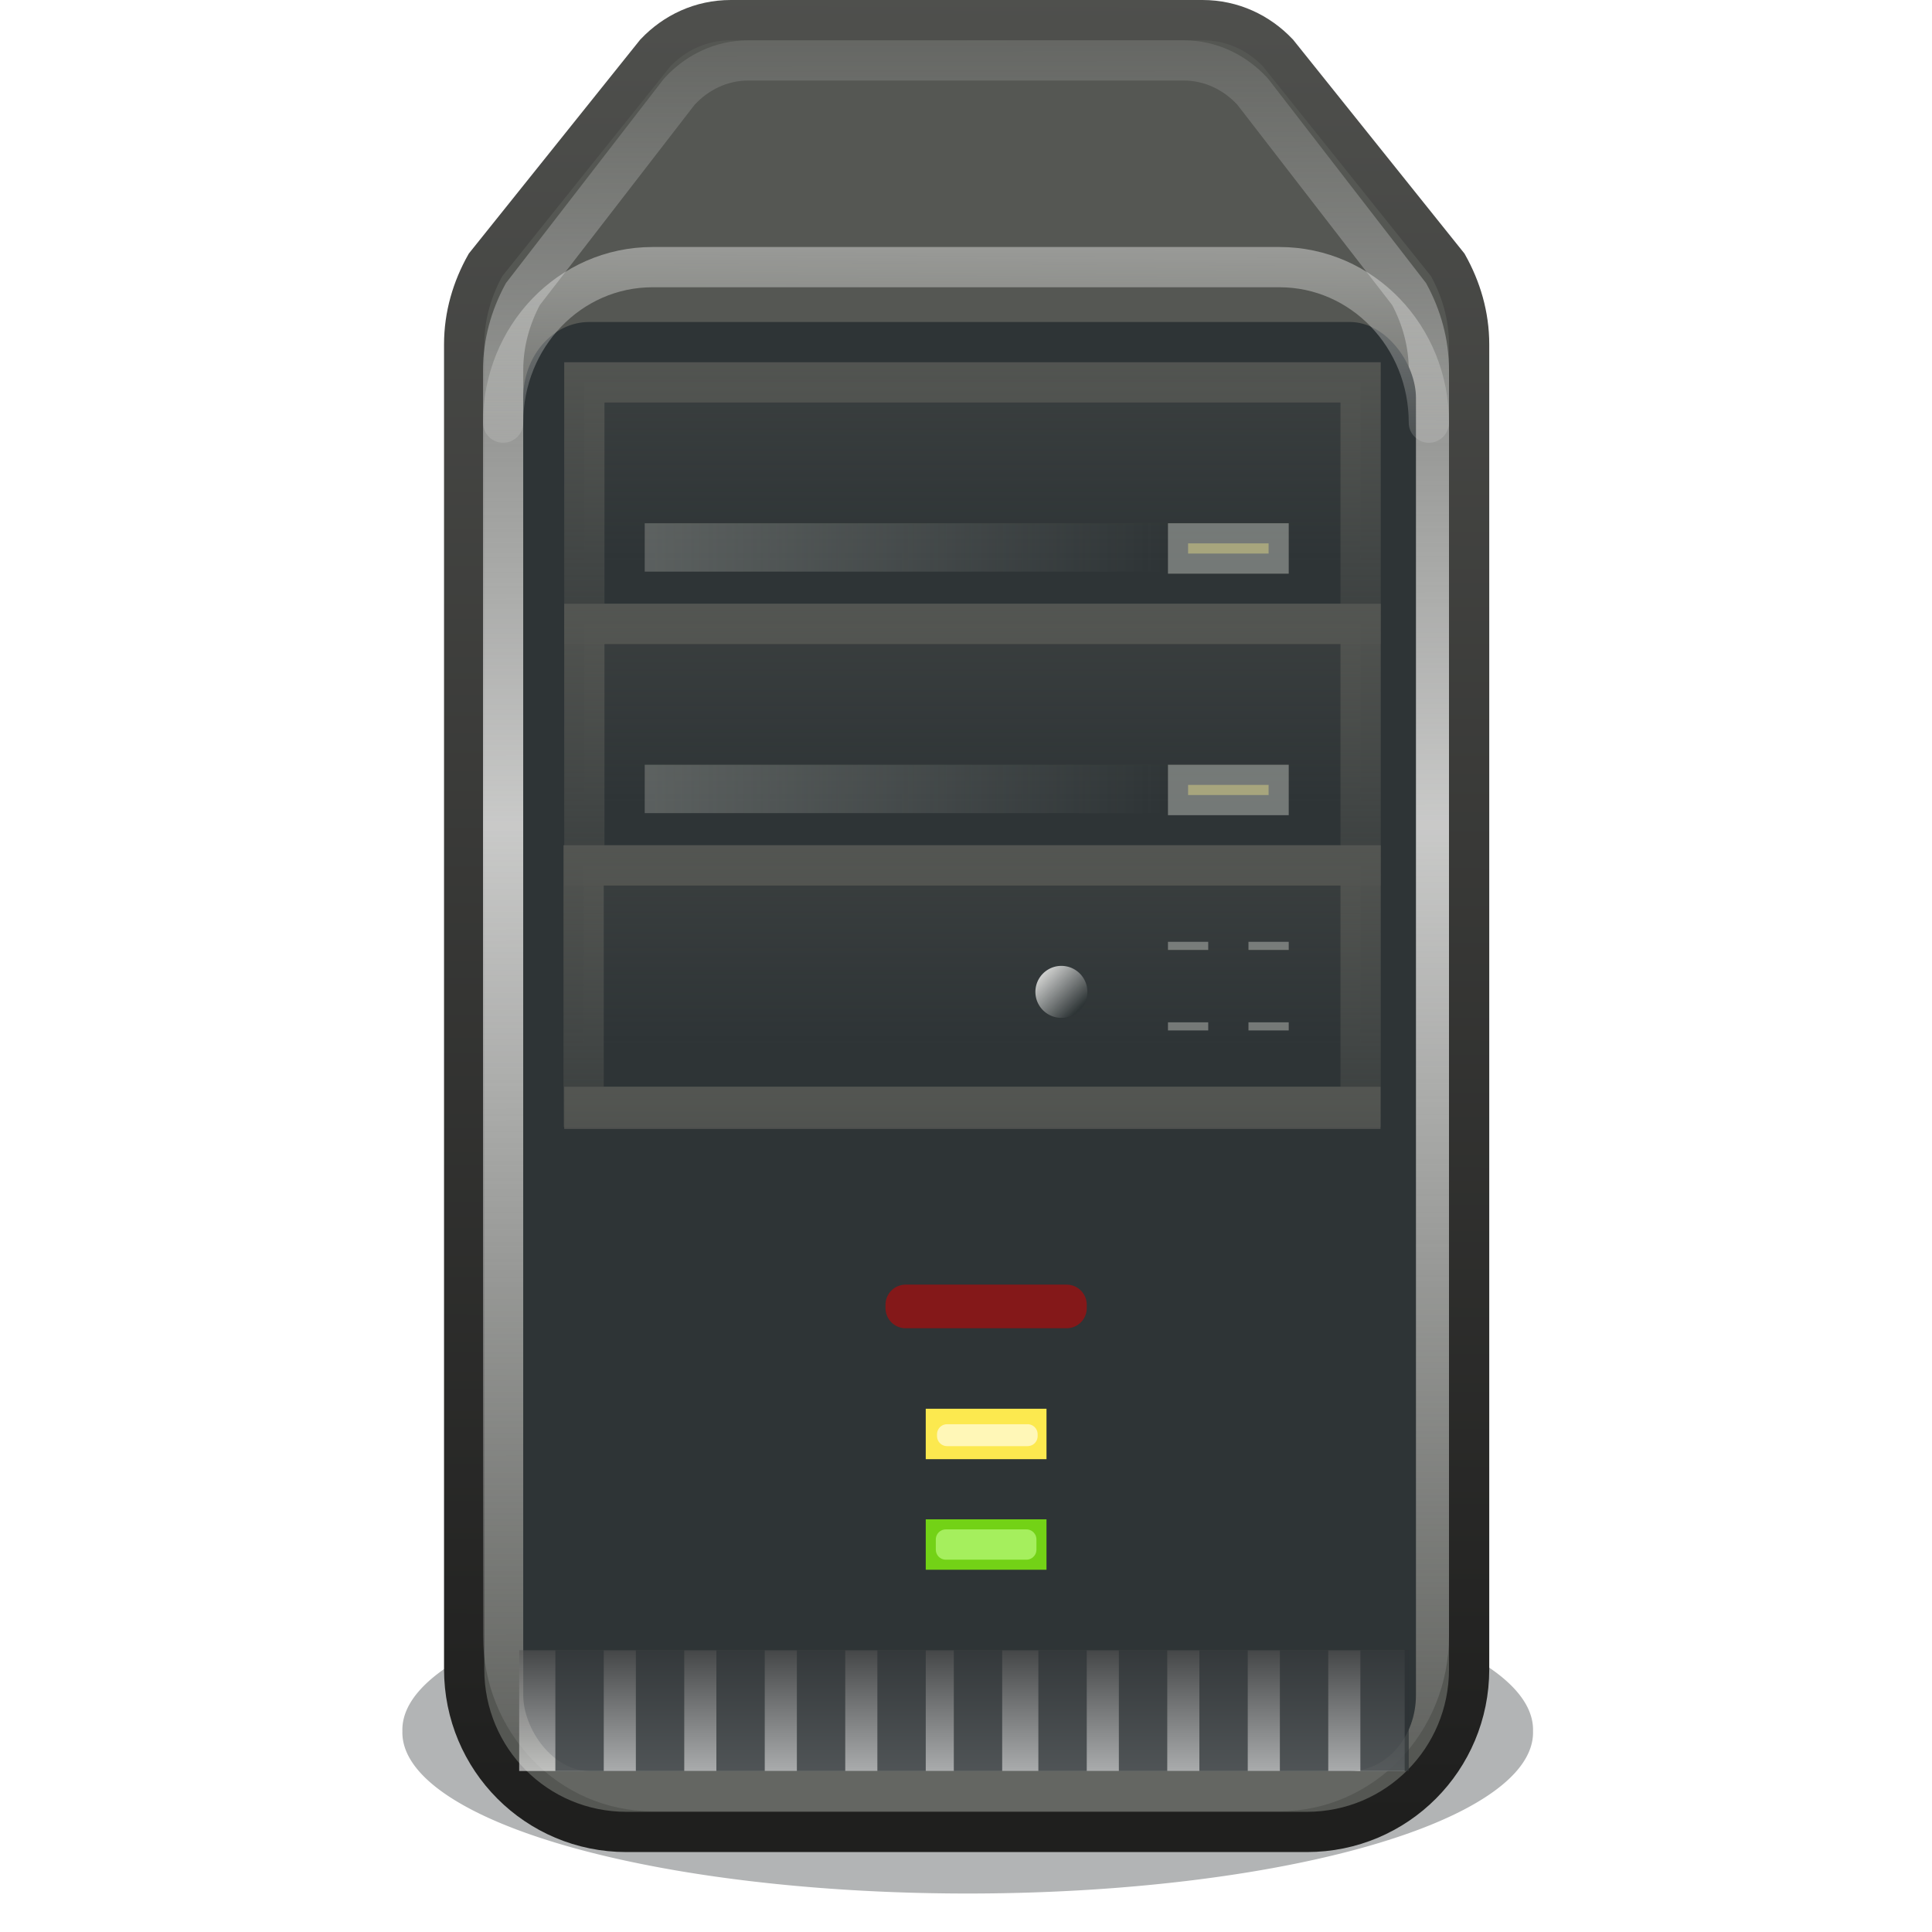<?xml version="1.0" encoding="UTF-8" standalone="no"?>
<!-- Created with Inkscape (http://www.inkscape.org/) -->
<svg
   xmlns:dc="http://purl.org/dc/elements/1.1/"
   xmlns:cc="http://web.resource.org/cc/"
   xmlns:rdf="http://www.w3.org/1999/02/22-rdf-syntax-ns#"
   xmlns:svg="http://www.w3.org/2000/svg"
   xmlns="http://www.w3.org/2000/svg"
   xmlns:xlink="http://www.w3.org/1999/xlink"
   xmlns:sodipodi="http://sodipodi.sourceforge.net/DTD/sodipodi-0.dtd"
   xmlns:inkscape="http://www.inkscape.org/namespaces/inkscape"
   width="48"
   height="48"
   id="svg2"
   sodipodi:version="0.32"
   inkscape:version="0.45.1"
   version="1.0"
   sodipodi:docname="computer-compaq-presario-sr2100.svg"
   inkscape:output_extension="org.inkscape.output.svg.inkscape"
   inkscape:export-filename="/home/bellaich/Desktop/computer-compaq-presario-sr2100.png"
   inkscape:export-xdpi="90"
   inkscape:export-ydpi="90"
   sodipodi:docbase="/home/bellaich/Desktop">
  <defs
     id="defs4">
    <linearGradient
       id="linearGradient4934">
      <stop
         id="stop4936"
         offset="0"
         style="stop-color:#eeeeee;stop-opacity:0;" />
      <stop
         style="stop-color:#eeeeee;stop-opacity:1;"
         offset="0.5"
         id="stop4938" />
      <stop
         id="stop4940"
         offset="1"
         style="stop-color:#eeeeee;stop-opacity:0.125;" />
    </linearGradient>
    <linearGradient
       id="linearGradient4574">
      <stop
         style="stop-color:#eeeeec;stop-opacity:1;"
         offset="0"
         id="stop4576" />
      <stop
         id="stop4932"
         offset="0.5"
         style="stop-color:#eeeeec;stop-opacity:0.498;" />
      <stop
         style="stop-color:#eeeeec;stop-opacity:0;"
         offset="1"
         id="stop4578" />
    </linearGradient>
    <linearGradient
       id="linearGradient4556">
      <stop
         id="stop4558"
         offset="0"
         style="stop-color:#888a85;stop-opacity:1;" />
      <stop
         id="stop4560"
         offset="1"
         style="stop-color:#1f1f1e;stop-opacity:1;" />
    </linearGradient>
    <filter
       inkscape:collect="always"
       x="-0.074"
       width="1.148"
       y="-0.282"
       height="1.564"
       id="filter3795">
      <feGaussianBlur
         inkscape:collect="always"
         stdDeviation="0.897"
         id="feGaussianBlur3797" />
    </filter>
    <linearGradient
       id="linearGradient3707">
      <stop
         id="stop3709"
         offset="0"
         style="stop-color:#000000;stop-opacity:1;" />
      <stop
         id="stop3711"
         offset="1"
         style="stop-color:#2e3436;stop-opacity:0;" />
    </linearGradient>
    <linearGradient
       inkscape:collect="always"
       xlink:href="#linearGradient4556"
       id="linearGradient4554"
       x1="23.375"
       y1="-54.15"
       x2="23.106"
       y2="45.215"
       gradientUnits="userSpaceOnUse" />
    <linearGradient
       inkscape:collect="always"
       xlink:href="#linearGradient4934"
       id="linearGradient4580"
       x1="22.67"
       y1="-2.172"
       x2="22.725"
       y2="43.179"
       gradientUnits="userSpaceOnUse" />
    <linearGradient
       y2="33"
       x2="34"
       y1="29"
       x1="34"
       gradientTransform="matrix(6.337,0,0,3,-183.832,-66)"
       gradientUnits="userSpaceOnUse"
       id="linearGradient3932"
       xlink:href="#linearGradient3723"
       inkscape:collect="always" />
    <linearGradient
       y2="16.333"
       x2="6.333"
       y1="13.667"
       x1="3.667"
       gradientUnits="userSpaceOnUse"
       id="linearGradient3930"
       xlink:href="#linearGradient4132"
       inkscape:collect="always" />
    <linearGradient
       y2="-8.601"
       x2="-17"
       y1="-8.601"
       x1="-33"
       gradientTransform="matrix(0.8,0,0,1,43.5,-6)"
       gradientUnits="userSpaceOnUse"
       id="linearGradient3928"
       xlink:href="#linearGradient3674"
       inkscape:collect="always" />
    <linearGradient
       y2="-8.601"
       x2="-17"
       y1="-8.601"
       x1="-33"
       gradientTransform="matrix(0.8,0,0,1,43.5,0)"
       gradientUnits="userSpaceOnUse"
       id="linearGradient3926"
       xlink:href="#linearGradient3674"
       inkscape:collect="always" />
    <linearGradient
       y2="33"
       x2="34"
       y1="29"
       x1="34"
       gradientTransform="matrix(6.337,0,0,3,-183.832,-72)"
       gradientUnits="userSpaceOnUse"
       id="linearGradient3924"
       xlink:href="#linearGradient3723"
       inkscape:collect="always" />
    <linearGradient
       y2="31"
       x2="33"
       y1="26"
       x1="33"
       gradientTransform="matrix(6.337,0,0,3,-183.832,-72)"
       gradientUnits="userSpaceOnUse"
       id="linearGradient3922"
       xlink:href="#linearGradient3715"
       inkscape:collect="always" />
    <linearGradient
       y2="33"
       x2="34"
       y1="29"
       x1="34"
       gradientTransform="matrix(6.337,0,0,3,-183.832,-78)"
       gradientUnits="userSpaceOnUse"
       id="linearGradient3920"
       xlink:href="#linearGradient3723"
       inkscape:collect="always" />
    <linearGradient
       y2="31"
       x2="33"
       y1="26"
       x1="33"
       gradientTransform="matrix(6.337,0,0,3,-183.832,-78)"
       gradientUnits="userSpaceOnUse"
       id="linearGradient3918"
       xlink:href="#linearGradient3715"
       inkscape:collect="always" />
    <linearGradient
       y2="33"
       x2="34"
       y1="29"
       x1="34"
       gradientTransform="matrix(6.337,0,0,3,-183.832,-84)"
       gradientUnits="userSpaceOnUse"
       id="linearGradient3916"
       xlink:href="#linearGradient3723"
       inkscape:collect="always" />
    <linearGradient
       y2="31"
       x2="33"
       y1="26"
       x1="33"
       gradientTransform="matrix(6.337,0,0,3,-183.832,-84)"
       gradientUnits="userSpaceOnUse"
       id="linearGradient3914"
       xlink:href="#linearGradient3715"
       inkscape:collect="always" />
    <linearGradient
       y2="33"
       x2="34"
       y1="29"
       x1="34"
       gradientTransform="matrix(6.337,0,0,3,-183.832,-66)"
       gradientUnits="userSpaceOnUse"
       id="linearGradient3877"
       xlink:href="#linearGradient3723"
       inkscape:collect="always" />
    <linearGradient
       y2="33"
       x2="34"
       y1="29"
       x1="34"
       gradientTransform="matrix(6.337,0,0,3,-183.832,-66)"
       gradientUnits="userSpaceOnUse"
       id="linearGradient3870"
       xlink:href="#linearGradient3723"
       inkscape:collect="always" />
    <linearGradient
       y2="31"
       x2="33"
       y1="26"
       x1="33"
       gradientTransform="matrix(6.337,0,0,3,-183.832,-66)"
       gradientUnits="userSpaceOnUse"
       id="linearGradient3868"
       xlink:href="#linearGradient3715"
       inkscape:collect="always" />
    <filter
       id="filter3834"
       height="2.471"
       y="-0.735"
       width="1.614"
       x="-0.307"
       inkscape:collect="always">
      <feGaussianBlur
         id="feGaussianBlur3836"
         stdDeviation="0.384"
         inkscape:collect="always" />
    </filter>
    <filter
       id="filter3830"
       height="2.471"
       y="-0.735"
       width="1.614"
       x="-0.307"
       inkscape:collect="always">
      <feGaussianBlur
         id="feGaussianBlur3832"
         stdDeviation="0.384"
         inkscape:collect="always" />
    </filter>
    <linearGradient
       y2="-8.601"
       x2="-17"
       y1="-8.601"
       x1="-33"
       gradientTransform="matrix(0.8,0,0,1,43.5,-6)"
       gradientUnits="userSpaceOnUse"
       id="linearGradient3684"
       xlink:href="#linearGradient3674"
       inkscape:collect="always" />
    <linearGradient
       gradientTransform="matrix(0.8,0,0,1,43.5,0)"
       gradientUnits="userSpaceOnUse"
       y2="-8.601"
       x2="-17"
       y1="-8.601"
       x1="-33"
       id="linearGradient3680"
       xlink:href="#linearGradient3674"
       inkscape:collect="always" />
    <linearGradient
       y2="33"
       x2="34"
       y1="29"
       x1="34"
       gradientTransform="matrix(6.337,0,0,3,-183.832,-72)"
       gradientUnits="userSpaceOnUse"
       id="linearGradient3669"
       xlink:href="#linearGradient3723"
       inkscape:collect="always" />
    <linearGradient
       y2="31"
       x2="33"
       y1="26"
       x1="33"
       gradientTransform="matrix(6.337,0,0,3,-183.832,-72)"
       gradientUnits="userSpaceOnUse"
       id="linearGradient3667"
       xlink:href="#linearGradient3715"
       inkscape:collect="always" />
    <linearGradient
       y2="33"
       x2="34"
       y1="29"
       x1="34"
       gradientTransform="matrix(6.337,0,0,3,-183.832,-78)"
       gradientUnits="userSpaceOnUse"
       id="linearGradient3663"
       xlink:href="#linearGradient3723"
       inkscape:collect="always" />
    <linearGradient
       y2="31"
       x2="33"
       y1="26"
       x1="33"
       gradientTransform="matrix(6.337,0,0,3,-183.832,-78)"
       gradientUnits="userSpaceOnUse"
       id="linearGradient3661"
       xlink:href="#linearGradient3715"
       inkscape:collect="always" />
    <linearGradient
       y2="16.333"
       x2="6.333"
       y1="13.667"
       x1="3.667"
       gradientUnits="userSpaceOnUse"
       id="linearGradient3024"
       xlink:href="#linearGradient4132"
       inkscape:collect="always" />
    <linearGradient
       gradientTransform="matrix(1.056,0,0,1,-51.389,0.5)"
       gradientUnits="userSpaceOnUse"
       y2="40.5"
       x2="34"
       y1="40.5"
       x1="16"
       id="linearGradient4154"
       xlink:href="#linearGradient4148"
       inkscape:collect="always" />
    <linearGradient
       y2="33"
       x2="34"
       y1="29"
       x1="34"
       gradientTransform="matrix(6.337,0,0,3,-183.832,-84)"
       gradientUnits="userSpaceOnUse"
       id="linearGradient4014"
       xlink:href="#linearGradient3723"
       inkscape:collect="always" />
    <linearGradient
       y2="31"
       x2="33"
       y1="26"
       x1="33"
       gradientTransform="matrix(6.337,0,0,3,-183.832,-84)"
       gradientUnits="userSpaceOnUse"
       id="linearGradient4012"
       xlink:href="#linearGradient3715"
       inkscape:collect="always" />
    <linearGradient
       y2="1.008"
       x2="38.966"
       y1="3.37"
       x1="22.525"
       gradientTransform="translate(-37.989,9.692)"
       gradientUnits="userSpaceOnUse"
       id="linearGradient4176"
       xlink:href="#linearGradient8778"
       inkscape:collect="always" />
    <linearGradient
       y2="3.817"
       x2="38.57"
       y1="3.57"
       x1="30.791"
       gradientTransform="translate(-37.989,9.692)"
       gradientUnits="userSpaceOnUse"
       id="linearGradient4168"
       xlink:href="#linearGradient8770"
       inkscape:collect="always" />
    <linearGradient
       y2="36.643"
       x2="24.41"
       y1="30.39"
       x1="24.41"
       gradientTransform="matrix(0.413,0,0,0.413,-38.468,22.636)"
       gradientUnits="userSpaceOnUse"
       id="linearGradient4151"
       xlink:href="#linearGradient7771"
       inkscape:collect="always" />
    <linearGradient
       inkscape:collect="always"
       id="linearGradient4069">
      <stop
         style="stop-color:#ef2929;stop-opacity:1"
         offset="0"
         id="stop4071" />
      <stop
         style="stop-color:#c00;stop-opacity:1"
         offset="1"
         id="stop4073" />
    </linearGradient>
    <linearGradient
       inkscape:collect="always"
       id="linearGradient3854">
      <stop
         style="stop-color:#888a85;stop-opacity:1"
         offset="0"
         id="stop3856" />
      <stop
         style="stop-color:white;stop-opacity:0;"
         offset="1"
         id="stop3858" />
    </linearGradient>
    <linearGradient
       inkscape:collect="always"
       id="linearGradient3806">
      <stop
         style="stop-color:#eeeeec;stop-opacity:1"
         offset="0"
         id="stop3808" />
      <stop
         style="stop-color:#d3d3d3;stop-opacity:1"
         offset="1"
         id="stop3810" />
    </linearGradient>
    <linearGradient
       inkscape:collect="always"
       id="linearGradient3862">
      <stop
         style="stop-color:black;stop-opacity:1;"
         offset="0"
         id="stop3864" />
      <stop
         style="stop-color:black;stop-opacity:0;"
         offset="1"
         id="stop3866" />
    </linearGradient>
    <linearGradient
       inkscape:collect="always"
       id="linearGradient3844">
      <stop
         style="stop-color:black;stop-opacity:1;"
         offset="0"
         id="stop3846" />
      <stop
         style="stop-color:black;stop-opacity:0;"
         offset="1"
         id="stop3848" />
    </linearGradient>
    <linearGradient
       inkscape:collect="always"
       id="linearGradient3820">
      <stop
         style="stop-color:#888a85;stop-opacity:1"
         offset="0"
         id="stop3822" />
      <stop
         style="stop-color:#555753;stop-opacity:1"
         offset="1"
         id="stop3824" />
    </linearGradient>
    <linearGradient
       inkscape:collect="always"
       id="linearGradient3750">
      <stop
         style="stop-color:#888a85;stop-opacity:1;"
         offset="0"
         id="stop3753" />
      <stop
         style="stop-color:#555753;stop-opacity:1"
         offset="1"
         id="stop3755" />
    </linearGradient>
    <linearGradient
       id="linearGradient3309">
      <stop
         style="stop-color:#efefef;stop-opacity:1;"
         offset="0"
         id="stop3311" />
      <stop
         id="stop3317"
         offset="0.81"
         style="stop-color:#bbb;stop-opacity:1;" />
      <stop
         style="stop-color:#888;stop-opacity:1;"
         offset="1"
         id="stop3313" />
    </linearGradient>
    <linearGradient
       inkscape:collect="always"
       id="linearGradient3452">
      <stop
         style="stop-color:#555753;stop-opacity:1"
         offset="0"
         id="stop3454" />
      <stop
         style="stop-color:#888;stop-opacity:1"
         offset="1"
         id="stop3456" />
    </linearGradient>
    <linearGradient
       inkscape:collect="always"
       id="linearGradient3748">
      <stop
         style="stop-color:white;stop-opacity:1;"
         offset="0"
         id="stop3750" />
      <stop
         style="stop-color:white;stop-opacity:0;"
         offset="1"
         id="stop3752" />
    </linearGradient>
    <linearGradient
       inkscape:collect="always"
       id="linearGradient3756">
      <stop
         style="stop-color:white;stop-opacity:1;"
         offset="0"
         id="stop3758" />
      <stop
         style="stop-color:white;stop-opacity:0;"
         offset="1"
         id="stop3760" />
    </linearGradient>
    <linearGradient
       id="linearGradient3370">
      <stop
         style="stop-color:#bababa;stop-opacity:1;"
         offset="0"
         id="stop3372" />
      <stop
         style="stop-color:#eeeeec;stop-opacity:1;"
         offset="1"
         id="stop3374" />
    </linearGradient>
    <linearGradient
       inkscape:collect="always"
       id="linearGradient3772">
      <stop
         style="stop-color:white;stop-opacity:1;"
         offset="0"
         id="stop3774" />
      <stop
         style="stop-color:white;stop-opacity:0;"
         offset="1"
         id="stop3776" />
    </linearGradient>
    <linearGradient
       inkscape:collect="always"
       id="linearGradient3475">
      <stop
         style="stop-color:#bfbfbf;stop-opacity:1"
         offset="0"
         id="stop3477" />
      <stop
         style="stop-color:#f8f8f8;stop-opacity:1"
         offset="1"
         id="stop3479" />
    </linearGradient>
    <linearGradient
       inkscape:collect="always"
       id="linearGradient5886">
      <stop
         style="stop-color:black;stop-opacity:1;"
         offset="0"
         id="stop5888" />
      <stop
         style="stop-color:white;stop-opacity:1"
         offset="1"
         id="stop5890" />
    </linearGradient>
    <linearGradient
       inkscape:collect="always"
       id="linearGradient5775">
      <stop
         style="stop-color:#ef2929;stop-opacity:1;"
         offset="0"
         id="stop5777" />
      <stop
         style="stop-color:#ef2929;stop-opacity:0;"
         offset="1"
         id="stop5779" />
    </linearGradient>
    <linearGradient
       inkscape:collect="always"
       id="linearGradient5763">
      <stop
         style="stop-color:#fce94f;stop-opacity:1;"
         offset="0"
         id="stop5765" />
      <stop
         style="stop-color:#fce94f;stop-opacity:0;"
         offset="1"
         id="stop5767" />
    </linearGradient>
    <linearGradient
       inkscape:collect="always"
       id="linearGradient5711">
      <stop
         style="stop-color:#f57900;stop-opacity:1;"
         offset="0"
         id="stop5713" />
      <stop
         style="stop-color:#f57900;stop-opacity:0;"
         offset="1"
         id="stop5715" />
    </linearGradient>
    <linearGradient
       inkscape:collect="always"
       id="linearGradient5703">
      <stop
         style="stop-color:#fcaf3e;stop-opacity:1;"
         offset="0"
         id="stop5705" />
      <stop
         style="stop-color:#fcaf3e;stop-opacity:0;"
         offset="1"
         id="stop5707" />
    </linearGradient>
    <linearGradient
       inkscape:collect="always"
       id="linearGradient5440">
      <stop
         style="stop-color:#ef2929;stop-opacity:1"
         offset="0"
         id="stop5442" />
      <stop
         style="stop-color:#c00;stop-opacity:1"
         offset="1"
         id="stop5444" />
    </linearGradient>
    <linearGradient
       inkscape:collect="always"
       id="linearGradient2827">
      <stop
         style="stop-color:#f8f8f8;stop-opacity:1"
         offset="0"
         id="stop2829" />
      <stop
         style="stop-color:#d3d3d3;stop-opacity:1"
         offset="1"
         id="stop2831" />
    </linearGradient>
    <linearGradient
       inkscape:collect="always"
       id="linearGradient5060">
      <stop
         style="stop-color:black;stop-opacity:1;"
         offset="0"
         id="stop5062" />
      <stop
         style="stop-color:black;stop-opacity:0;"
         offset="1"
         id="stop5064" />
    </linearGradient>
    <linearGradient
       id="linearGradient5048">
      <stop
         style="stop-color:black;stop-opacity:0;"
         offset="0"
         id="stop5050" />
      <stop
         id="stop5056"
         offset="0.5"
         style="stop-color:black;stop-opacity:1;" />
      <stop
         style="stop-color:black;stop-opacity:0;"
         offset="1"
         id="stop5052" />
    </linearGradient>
    <linearGradient
       inkscape:collect="always"
       xlink:href="#linearGradient5886"
       id="linearGradient5892"
       x1="25.125"
       y1="43.125"
       x2="25.125"
       y2="19.411"
       gradientUnits="userSpaceOnUse"
       gradientTransform="matrix(1,0,0,1.031,0,-1.33)" />
    <linearGradient
       inkscape:collect="always"
       xlink:href="#linearGradient5886"
       id="linearGradient5900"
       gradientUnits="userSpaceOnUse"
       gradientTransform="matrix(1,0,0,1.237,0,-5.196)"
       x1="25.125"
       y1="43.125"
       x2="25.125"
       y2="19.411" />
    <linearGradient
       inkscape:collect="always"
       xlink:href="#linearGradient5048"
       id="linearGradient3809"
       gradientUnits="userSpaceOnUse"
       gradientTransform="matrix(4.792,0,0,1.97,-2996.697,-872.885)"
       x1="302.857"
       y1="366.648"
       x2="302.857"
       y2="609.505" />
    <radialGradient
       inkscape:collect="always"
       xlink:href="#linearGradient5060"
       id="radialGradient3811"
       gradientUnits="userSpaceOnUse"
       gradientTransform="matrix(2.155,3.613696e-4,-2.955173e-4,1.97,-1438.235,-873.976)"
       cx="605.714"
       cy="486.648"
       fx="605.714"
       fy="486.648"
       r="117.143" />
    <radialGradient
       inkscape:collect="always"
       xlink:href="#linearGradient5060"
       id="radialGradient3813"
       gradientUnits="userSpaceOnUse"
       gradientTransform="matrix(-1.885,0,0,1.986,-1222.701,-884.671)"
       cx="590.134"
       cy="489.906"
       fx="590.134"
       fy="489.906"
       r="117.143" />
    <linearGradient
       inkscape:collect="always"
       xlink:href="#linearGradient5440"
       id="linearGradient3815"
       gradientUnits="userSpaceOnUse"
       gradientTransform="translate(0,-23)"
       x1="11.314"
       y1="18.302"
       x2="17.324"
       y2="45.525" />
    <linearGradient
       inkscape:collect="always"
       xlink:href="#linearGradient5703"
       id="linearGradient3817"
       gradientUnits="userSpaceOnUse"
       gradientTransform="translate(-4.375,1.5)"
       x1="14.572"
       y1="36.49"
       x2="14.572"
       y2="41.511" />
    <linearGradient
       inkscape:collect="always"
       xlink:href="#linearGradient5711"
       id="linearGradient3819"
       gradientUnits="userSpaceOnUse"
       gradientTransform="translate(-4.375,1.5)"
       x1="15.536"
       y1="36.375"
       x2="15.536"
       y2="41.5" />
    <linearGradient
       inkscape:collect="always"
       xlink:href="#linearGradient5703"
       id="linearGradient3821"
       gradientUnits="userSpaceOnUse"
       gradientTransform="matrix(-0.795,0,0,0.804,27.044,9.543)"
       x1="14.572"
       y1="36.49"
       x2="14.572"
       y2="41.511" />
    <linearGradient
       inkscape:collect="always"
       xlink:href="#linearGradient5711"
       id="linearGradient3823"
       gradientUnits="userSpaceOnUse"
       gradientTransform="matrix(-0.795,0,0,0.804,27.044,9.543)"
       x1="15.536"
       y1="36.375"
       x2="15.536"
       y2="41.5" />
    <linearGradient
       inkscape:collect="always"
       xlink:href="#linearGradient5703"
       id="linearGradient3825"
       gradientUnits="userSpaceOnUse"
       gradientTransform="matrix(-0.741,0,0,0.751,34.587,11.702)"
       x1="14.572"
       y1="36.49"
       x2="14.572"
       y2="41.511" />
    <linearGradient
       inkscape:collect="always"
       xlink:href="#linearGradient5711"
       id="linearGradient3827"
       gradientUnits="userSpaceOnUse"
       gradientTransform="matrix(-0.741,0,0,0.751,34.587,11.702)"
       x1="15.536"
       y1="36.375"
       x2="15.536"
       y2="41.5" />
    <linearGradient
       inkscape:collect="always"
       xlink:href="#linearGradient5703"
       id="linearGradient3829"
       gradientUnits="userSpaceOnUse"
       gradientTransform="matrix(0.589,0,0,0.604,10.641,17.744)"
       x1="14.572"
       y1="36.49"
       x2="14.572"
       y2="41.511" />
    <linearGradient
       inkscape:collect="always"
       xlink:href="#linearGradient5711"
       id="linearGradient3831"
       gradientUnits="userSpaceOnUse"
       gradientTransform="matrix(0.589,0,0,0.604,10.641,17.744)"
       x1="15.536"
       y1="36.375"
       x2="15.536"
       y2="41.5" />
    <linearGradient
       inkscape:collect="always"
       xlink:href="#linearGradient5703"
       id="linearGradient3833"
       gradientUnits="userSpaceOnUse"
       gradientTransform="translate(9.625,1.5)"
       x1="14.572"
       y1="36.49"
       x2="14.572"
       y2="41.511" />
    <linearGradient
       inkscape:collect="always"
       xlink:href="#linearGradient5711"
       id="linearGradient3835"
       gradientUnits="userSpaceOnUse"
       gradientTransform="translate(9.625,1.5)"
       x1="15.536"
       y1="36.375"
       x2="15.536"
       y2="41.5" />
    <linearGradient
       inkscape:collect="always"
       xlink:href="#linearGradient5703"
       id="linearGradient3837"
       gradientUnits="userSpaceOnUse"
       gradientTransform="matrix(-0.795,0,0,0.804,41.044,9.543)"
       x1="14.572"
       y1="36.49"
       x2="14.572"
       y2="41.511" />
    <linearGradient
       inkscape:collect="always"
       xlink:href="#linearGradient5711"
       id="linearGradient3839"
       gradientUnits="userSpaceOnUse"
       gradientTransform="matrix(-0.795,0,0,0.804,41.044,9.543)"
       x1="15.536"
       y1="36.375"
       x2="15.536"
       y2="41.5" />
    <linearGradient
       inkscape:collect="always"
       xlink:href="#linearGradient5703"
       id="linearGradient3841"
       gradientUnits="userSpaceOnUse"
       gradientTransform="matrix(-0.741,0,0,0.751,48.587,11.702)"
       x1="14.572"
       y1="36.49"
       x2="14.572"
       y2="41.511" />
    <linearGradient
       inkscape:collect="always"
       xlink:href="#linearGradient5711"
       id="linearGradient3843"
       gradientUnits="userSpaceOnUse"
       gradientTransform="matrix(-0.741,0,0,0.751,48.587,11.702)"
       x1="15.536"
       y1="36.375"
       x2="15.536"
       y2="41.5" />
    <linearGradient
       inkscape:collect="always"
       xlink:href="#linearGradient5703"
       id="linearGradient3845"
       gradientUnits="userSpaceOnUse"
       gradientTransform="matrix(0.589,0,0,0.604,24.641,17.744)"
       x1="14.572"
       y1="36.49"
       x2="14.572"
       y2="41.511" />
    <linearGradient
       inkscape:collect="always"
       xlink:href="#linearGradient5711"
       id="linearGradient3847"
       gradientUnits="userSpaceOnUse"
       gradientTransform="matrix(0.589,0,0,0.604,24.641,17.744)"
       x1="15.536"
       y1="36.375"
       x2="15.536"
       y2="41.5" />
    <linearGradient
       inkscape:collect="always"
       xlink:href="#linearGradient5763"
       id="linearGradient3849"
       gradientUnits="userSpaceOnUse"
       gradientTransform="matrix(1,0,0,1.154,0,-3.385)"
       x1="10.125"
       y1="24.562"
       x2="8.625"
       y2="33.875" />
    <linearGradient
       inkscape:collect="always"
       xlink:href="#linearGradient5775"
       id="linearGradient3851"
       gradientUnits="userSpaceOnUse"
       x1="9.812"
       y1="44.438"
       x2="9.688"
       y2="29" />
    <linearGradient
       inkscape:collect="always"
       xlink:href="#linearGradient5763"
       id="linearGradient3853"
       gradientUnits="userSpaceOnUse"
       gradientTransform="matrix(1,0,0,1.154,14.312,-3.385)"
       x1="10.125"
       y1="24.562"
       x2="8.625"
       y2="33.875" />
    <linearGradient
       inkscape:collect="always"
       xlink:href="#linearGradient5775"
       id="linearGradient3855"
       gradientUnits="userSpaceOnUse"
       gradientTransform="translate(14.312,0)"
       x1="9.812"
       y1="44.438"
       x2="9.688"
       y2="29" />
    <linearGradient
       inkscape:collect="always"
       xlink:href="#linearGradient5763"
       id="linearGradient3857"
       gradientUnits="userSpaceOnUse"
       gradientTransform="matrix(0.462,0,0,0.533,14.46,19.142)"
       x1="10.125"
       y1="24.562"
       x2="8.625"
       y2="33.875" />
    <linearGradient
       inkscape:collect="always"
       xlink:href="#linearGradient5775"
       id="linearGradient3859"
       gradientUnits="userSpaceOnUse"
       gradientTransform="matrix(0.462,0,0,0.462,14.46,20.704)"
       x1="9.812"
       y1="44.438"
       x2="9.688"
       y2="29" />
    <linearGradient
       inkscape:collect="always"
       xlink:href="#linearGradient5763"
       id="linearGradient3861"
       gradientUnits="userSpaceOnUse"
       gradientTransform="matrix(-0.793,0,0,0.915,23.353,5.359)"
       x1="10.125"
       y1="24.562"
       x2="8.625"
       y2="33.875" />
    <linearGradient
       inkscape:collect="always"
       xlink:href="#linearGradient5775"
       id="linearGradient3863"
       gradientUnits="userSpaceOnUse"
       gradientTransform="matrix(-0.793,0,0,0.793,23.353,8.042)"
       x1="9.812"
       y1="44.438"
       x2="9.688"
       y2="29" />
    <linearGradient
       inkscape:collect="always"
       xlink:href="#linearGradient5763"
       id="linearGradient3865"
       gradientUnits="userSpaceOnUse"
       gradientTransform="matrix(-0.793,0,0,0.915,37.29,5.359)"
       x1="10.125"
       y1="24.562"
       x2="8.625"
       y2="33.875" />
    <linearGradient
       inkscape:collect="always"
       xlink:href="#linearGradient5775"
       id="linearGradient3867"
       gradientUnits="userSpaceOnUse"
       gradientTransform="matrix(-0.793,0,0,0.793,37.29,8.042)"
       x1="9.812"
       y1="44.438"
       x2="9.688"
       y2="29" />
    <linearGradient
       inkscape:collect="always"
       xlink:href="#linearGradient5763"
       id="linearGradient3869"
       gradientUnits="userSpaceOnUse"
       gradientTransform="matrix(-0.682,0,0,0.787,44.64,10.247)"
       x1="10.125"
       y1="24.562"
       x2="8.625"
       y2="33.875" />
    <linearGradient
       inkscape:collect="always"
       xlink:href="#linearGradient5775"
       id="linearGradient3871"
       gradientUnits="userSpaceOnUse"
       gradientTransform="matrix(-0.682,0,0,0.682,44.64,12.556)"
       x1="9.812"
       y1="44.438"
       x2="9.688"
       y2="29" />
    <linearGradient
       inkscape:collect="always"
       xlink:href="#linearGradient5763"
       id="linearGradient3873"
       gradientUnits="userSpaceOnUse"
       gradientTransform="matrix(0.54,0,0,0.623,27.843,16.551)"
       x1="10.125"
       y1="24.562"
       x2="8.625"
       y2="33.875" />
    <linearGradient
       inkscape:collect="always"
       xlink:href="#linearGradient5775"
       id="linearGradient3875"
       gradientUnits="userSpaceOnUse"
       gradientTransform="matrix(0.54,0,0,0.54,27.843,18.378)"
       x1="9.812"
       y1="44.438"
       x2="9.688"
       y2="29" />
    <radialGradient
       inkscape:collect="always"
       xlink:href="#linearGradient5060"
       id="radialGradient3791"
       gradientUnits="userSpaceOnUse"
       gradientTransform="matrix(2.747,0,0,1.97,-1228.113,-872.902)"
       cx="605.714"
       cy="486.648"
       fx="605.714"
       fy="486.648"
       r="117.143" />
    <linearGradient
       inkscape:collect="always"
       xlink:href="#linearGradient5048"
       id="linearGradient3793"
       gradientUnits="userSpaceOnUse"
       gradientTransform="matrix(3.885,0,0,1.97,-1914.916,-872.885)"
       x1="302.857"
       y1="366.648"
       x2="302.857"
       y2="609.505" />
    <radialGradient
       inkscape:collect="always"
       xlink:href="#linearGradient5060"
       id="radialGradient3795"
       gradientUnits="userSpaceOnUse"
       gradientTransform="matrix(-2.774,0,0,1.97,223.319,-876.534)"
       cx="605.714"
       cy="486.648"
       fx="605.714"
       fy="486.648"
       r="117.143" />
    <linearGradient
       inkscape:collect="always"
       xlink:href="#linearGradient3309"
       id="linearGradient3797"
       gradientUnits="userSpaceOnUse"
       gradientTransform="matrix(1.015,0,0,1.004,5.825,-6.184)"
       x1="19.711"
       y1="30.845"
       x2="19.711"
       y2="43.936" />
    <linearGradient
       inkscape:collect="always"
       xlink:href="#linearGradient3452"
       id="linearGradient3799"
       gradientUnits="userSpaceOnUse"
       gradientTransform="translate(6,-4)"
       x1="17.734"
       y1="26.906"
       x2="17.734"
       y2="22.999" />
    <linearGradient
       inkscape:collect="always"
       xlink:href="#linearGradient3370"
       id="linearGradient3801"
       gradientUnits="userSpaceOnUse"
       x1="23.423"
       y1="28"
       x2="19.323"
       y2="9.912" />
    <linearGradient
       inkscape:collect="always"
       xlink:href="#linearGradient3748"
       id="linearGradient3803"
       gradientUnits="userSpaceOnUse"
       x1="20.003"
       y1="13.315"
       x2="20.003"
       y2="29.577" />
    <linearGradient
       inkscape:collect="always"
       xlink:href="#linearGradient3756"
       id="linearGradient3805"
       gradientUnits="userSpaceOnUse"
       gradientTransform="matrix(1,0,0,1.007,6.085,-4.311)"
       x1="18.517"
       y1="42.038"
       x2="18.517"
       y2="9.411" />
    <linearGradient
       inkscape:collect="always"
       xlink:href="#linearGradient3370"
       id="linearGradient3807"
       gradientUnits="userSpaceOnUse"
       gradientTransform="matrix(0.952,0,0,0.736,7.068,6.689)"
       x1="17.907"
       y1="38.019"
       x2="15.054"
       y2="54.15" />
    <linearGradient
       inkscape:collect="always"
       xlink:href="#linearGradient3772"
       id="linearGradient3810"
       gradientUnits="userSpaceOnUse"
       gradientTransform="translate(6.085,-4)"
       x1="19.978"
       y1="47.867"
       x2="19.978"
       y2="40" />
    <linearGradient
       inkscape:collect="always"
       xlink:href="#linearGradient3475"
       id="linearGradient3812"
       gradientUnits="userSpaceOnUse"
       x1="29.99"
       y1="34.173"
       x2="29.99"
       y2="35.516" />
    <linearGradient
       inkscape:collect="always"
       xlink:href="#linearGradient3750"
       id="linearGradient3814"
       gradientUnits="userSpaceOnUse"
       gradientTransform="matrix(1.031,0,0,0.948,-0.346,0.812)"
       x1="10.076"
       y1="17.86"
       x2="10.076"
       y2="34.985" />
    <linearGradient
       inkscape:collect="always"
       xlink:href="#linearGradient3820"
       id="linearGradient3836"
       gradientUnits="userSpaceOnUse"
       x1="11.231"
       y1="19.884"
       x2="14.703"
       y2="33.084" />
    <linearGradient
       inkscape:collect="always"
       xlink:href="#linearGradient3844"
       id="linearGradient3858"
       gradientUnits="userSpaceOnUse"
       x1="18.033"
       y1="33"
       x2="31.47"
       y2="23.978" />
    <radialGradient
       inkscape:collect="always"
       xlink:href="#linearGradient3862"
       id="radialGradient3868"
       cx="16.087"
       cy="33.946"
       fx="16.087"
       fy="33.946"
       r="11.314"
       gradientTransform="matrix(1,0,0,0.43,0,19.36)"
       gradientUnits="userSpaceOnUse" />
    <linearGradient
       inkscape:collect="always"
       xlink:href="#linearGradient5048"
       id="linearGradient3919"
       gradientUnits="userSpaceOnUse"
       gradientTransform="matrix(4.526,0,0,1.97,-2847.71,-872.885)"
       x1="302.857"
       y1="366.648"
       x2="302.857"
       y2="609.505" />
    <radialGradient
       inkscape:collect="always"
       xlink:href="#linearGradient5060"
       id="radialGradient3921"
       gradientUnits="userSpaceOnUse"
       gradientTransform="matrix(2.155,3.613696e-4,-2.955173e-4,1.97,-1438.235,-873.976)"
       cx="605.714"
       cy="486.648"
       fx="605.714"
       fy="486.648"
       r="117.143" />
    <radialGradient
       inkscape:collect="always"
       xlink:href="#linearGradient5060"
       id="radialGradient3923"
       gradientUnits="userSpaceOnUse"
       gradientTransform="matrix(-1.923,0,0,1.986,-1088.228,-884.671)"
       cx="590.134"
       cy="489.906"
       fx="590.134"
       fy="489.906"
       r="117.143" />
    <linearGradient
       inkscape:collect="always"
       xlink:href="#linearGradient3854"
       id="linearGradient3927"
       gradientUnits="userSpaceOnUse"
       x1="21.656"
       y1="17.25"
       x2="21.656"
       y2="34.053" />
    <linearGradient
       inkscape:collect="always"
       xlink:href="#linearGradient3854"
       id="linearGradient3929"
       gradientUnits="userSpaceOnUse"
       x1="21.656"
       y1="17.25"
       x2="21.656"
       y2="34.053" />
    <linearGradient
       inkscape:collect="always"
       xlink:href="#linearGradient3854"
       id="linearGradient3931"
       gradientUnits="userSpaceOnUse"
       x1="21.656"
       y1="17.25"
       x2="21.656"
       y2="34.053" />
    <linearGradient
       inkscape:collect="always"
       xlink:href="#linearGradient3854"
       id="linearGradient3933"
       gradientUnits="userSpaceOnUse"
       x1="21.656"
       y1="17.25"
       x2="21.656"
       y2="34.053" />
    <radialGradient
       inkscape:collect="always"
       xlink:href="#linearGradient3862"
       id="radialGradient4007"
       gradientUnits="userSpaceOnUse"
       gradientTransform="matrix(1,0,0,0.43,0,19.36)"
       cx="16.087"
       cy="33.946"
       fx="16.087"
       fy="33.946"
       r="11.314" />
    <linearGradient
       inkscape:collect="always"
       xlink:href="#linearGradient3844"
       id="linearGradient4009"
       gradientUnits="userSpaceOnUse"
       x1="18.033"
       y1="33"
       x2="31.47"
       y2="23.978"
       gradientTransform="matrix(0.204,0.979,0.979,-0.204,-20.556,21.956)" />
    <linearGradient
       inkscape:collect="always"
       xlink:href="#linearGradient3820"
       id="linearGradient4011"
       gradientUnits="userSpaceOnUse"
       x1="11.231"
       y1="19.884"
       x2="14.703"
       y2="33.084" />
    <linearGradient
       inkscape:collect="always"
       xlink:href="#linearGradient5048"
       id="linearGradient4013"
       gradientUnits="userSpaceOnUse"
       gradientTransform="matrix(4.526,0,0,1.97,-2847.71,-872.885)"
       x1="302.857"
       y1="366.648"
       x2="302.857"
       y2="609.505" />
    <radialGradient
       inkscape:collect="always"
       xlink:href="#linearGradient5060"
       id="radialGradient4015"
       gradientUnits="userSpaceOnUse"
       gradientTransform="matrix(2.155,3.613696e-4,-2.955173e-4,1.97,-1438.235,-873.976)"
       cx="605.714"
       cy="486.648"
       fx="605.714"
       fy="486.648"
       r="117.143" />
    <radialGradient
       inkscape:collect="always"
       xlink:href="#linearGradient5060"
       id="radialGradient4017"
       gradientUnits="userSpaceOnUse"
       gradientTransform="matrix(-1.923,0,0,1.986,-1088.228,-884.671)"
       cx="590.134"
       cy="489.906"
       fx="590.134"
       fy="489.906"
       r="117.143" />
    <linearGradient
       inkscape:collect="always"
       xlink:href="#linearGradient3806"
       id="linearGradient4019"
       gradientUnits="userSpaceOnUse"
       gradientTransform="matrix(1,0,0,1.005,1.391284e-3,-1.192)"
       x1="23.511"
       y1="28.466"
       x2="23.511"
       y2="41.998" />
    <linearGradient
       inkscape:collect="always"
       xlink:href="#linearGradient3854"
       id="linearGradient4021"
       gradientUnits="userSpaceOnUse"
       x1="21.656"
       y1="17.25"
       x2="21.656"
       y2="34.053" />
    <linearGradient
       inkscape:collect="always"
       xlink:href="#linearGradient3854"
       id="linearGradient4023"
       gradientUnits="userSpaceOnUse"
       x1="21.656"
       y1="17.25"
       x2="21.656"
       y2="34.053" />
    <linearGradient
       inkscape:collect="always"
       xlink:href="#linearGradient3854"
       id="linearGradient4025"
       gradientUnits="userSpaceOnUse"
       x1="21.656"
       y1="17.25"
       x2="21.656"
       y2="34.053" />
    <linearGradient
       inkscape:collect="always"
       xlink:href="#linearGradient3854"
       id="linearGradient4027"
       gradientUnits="userSpaceOnUse"
       x1="21.656"
       y1="17.25"
       x2="21.656"
       y2="34.053" />
    <linearGradient
       inkscape:collect="always"
       xlink:href="#linearGradient5048"
       id="linearGradient4152"
       gradientUnits="userSpaceOnUse"
       gradientTransform="matrix(4.526,0,0,1.97,-2847.71,-872.885)"
       x1="302.857"
       y1="366.648"
       x2="302.857"
       y2="609.505" />
    <radialGradient
       inkscape:collect="always"
       xlink:href="#linearGradient5060"
       id="radialGradient4154"
       gradientUnits="userSpaceOnUse"
       gradientTransform="matrix(2.155,3.613696e-4,-2.955173e-4,1.97,-1438.235,-873.976)"
       cx="605.714"
       cy="486.648"
       fx="605.714"
       fy="486.648"
       r="117.143" />
    <radialGradient
       inkscape:collect="always"
       xlink:href="#linearGradient5060"
       id="radialGradient4156"
       gradientUnits="userSpaceOnUse"
       gradientTransform="matrix(-1.923,0,0,1.986,-1088.228,-884.671)"
       cx="590.134"
       cy="489.906"
       fx="590.134"
       fy="489.906"
       r="117.143" />
    <linearGradient
       inkscape:collect="always"
       xlink:href="#linearGradient4069"
       id="linearGradient4158"
       gradientUnits="userSpaceOnUse"
       gradientTransform="matrix(1.029,0,0,1.018,-1.221,-0.748)"
       x1="21.92"
       y1="26.875"
       x2="21.92"
       y2="42.078" />
    <linearGradient
       inkscape:collect="always"
       xlink:href="#linearGradient4069"
       id="linearGradient4160"
       gradientUnits="userSpaceOnUse"
       gradientTransform="matrix(1.035,0,0,1.114,-1.771,2.261)"
       x1="21.92"
       y1="14.735"
       x2="21.92"
       y2="24.236" />
    <linearGradient
       inkscape:collect="always"
       xlink:href="#linearGradient5048"
       id="linearGradient4542"
       gradientUnits="userSpaceOnUse"
       gradientTransform="matrix(3.719,0,0,1.97,-2201.049,-872.885)"
       x1="302.857"
       y1="366.648"
       x2="302.857"
       y2="609.505" />
    <radialGradient
       inkscape:collect="always"
       xlink:href="#linearGradient5060"
       id="radialGradient4545"
       gradientUnits="userSpaceOnUse"
       gradientTransform="matrix(2.155,3.613696e-4,-2.955173e-4,1.97,-1267.25,-873.976)"
       cx="605.714"
       cy="486.648"
       fx="605.714"
       fy="486.648"
       r="117.143" />
    <radialGradient
       inkscape:collect="always"
       xlink:href="#linearGradient5060"
       id="radialGradient4547"
       gradientUnits="userSpaceOnUse"
       gradientTransform="matrix(-1.923,0,0,1.986,-575.276,-884.671)"
       cx="481.624"
       cy="489.906"
       fx="481.624"
       fy="489.906"
       r="117.143" />
    <linearGradient
       inkscape:collect="always"
       xlink:href="#linearGradient2827"
       id="linearGradient4549"
       gradientUnits="userSpaceOnUse"
       gradientTransform="matrix(2.372,0,0,2.462,44.153,7.612)"
       x1="-11.333"
       y1="-0.655"
       x2="-5.948"
       y2="15.793" />
    <linearGradient
       inkscape:collect="always"
       xlink:href="#linearGradient3844"
       id="linearGradient4551"
       gradientUnits="userSpaceOnUse"
       gradientTransform="matrix(0,1,-1,0,45.058,15.058)"
       x1="18.033"
       y1="33"
       x2="31.47"
       y2="23.978" />
    <linearGradient
       inkscape:collect="always"
       xlink:href="#linearGradient3820"
       id="linearGradient4553"
       gradientUnits="userSpaceOnUse"
       x1="11.231"
       y1="19.884"
       x2="14.703"
       y2="33.084" />
    <linearGradient
       inkscape:collect="always"
       xlink:href="#linearGradient2827"
       id="linearGradient4555"
       gradientUnits="userSpaceOnUse"
       gradientTransform="matrix(2.372,0,0,2.462,44.153,7.612)"
       x1="-12.177"
       y1="0.125"
       x2="-4.473"
       y2="17.011" />
    <linearGradient
       inkscape:collect="always"
       xlink:href="#linearGradient3854"
       id="linearGradient3454"
       gradientUnits="userSpaceOnUse"
       x1="21.656"
       y1="17.25"
       x2="21.656"
       y2="34.053" />
    <linearGradient
       inkscape:collect="always"
       xlink:href="#linearGradient3806"
       id="linearGradient2752"
       gradientUnits="userSpaceOnUse"
       gradientTransform="matrix(1,0,0,1.005,0.122,-6.192)"
       x1="23.511"
       y1="28.466"
       x2="23.511"
       y2="41.998" />
    <linearGradient
       id="linearGradient2910">
      <stop
         id="stop2912"
         offset="0"
         style="stop-color:black;stop-opacity:0;" />
      <stop
         style="stop-color:black;stop-opacity:1;"
         offset="0.5"
         id="stop2914" />
      <stop
         id="stop2916"
         offset="1"
         style="stop-color:black;stop-opacity:0;" />
    </linearGradient>
    <linearGradient
       id="linearGradient7771"
       inkscape:collect="always">
      <stop
         id="stop7773"
         offset="0"
         style="stop-color:#2e3436;stop-opacity:1" />
      <stop
         id="stop7775"
         offset="1"
         style="stop-color:#555753;stop-opacity:1" />
    </linearGradient>
    <linearGradient
       id="linearGradient8770"
       inkscape:collect="always">
      <stop
         id="stop8772"
         offset="0"
         style="stop-color:#eeeeec;stop-opacity:1;" />
      <stop
         id="stop8774"
         offset="1"
         style="stop-color:#eeeeec;stop-opacity:0;" />
    </linearGradient>
    <linearGradient
       id="linearGradient8778">
      <stop
         id="stop8780"
         offset="0"
         style="stop-color:#71756a;stop-opacity:1;" />
      <stop
         id="stop8782"
         offset="1"
         style="stop-color:#babdb6;stop-opacity:0;" />
    </linearGradient>
    <linearGradient
       inkscape:collect="always"
       xlink:href="#linearGradient8778"
       id="linearGradient3153"
       gradientUnits="userSpaceOnUse"
       gradientTransform="translate(-45,-33.94)"
       x1="22.525"
       y1="3.37"
       x2="22.525"
       y2="0.301" />
    <linearGradient
       inkscape:collect="always"
       xlink:href="#linearGradient8770"
       id="linearGradient3155"
       gradientUnits="userSpaceOnUse"
       gradientTransform="translate(-45,-33.94)"
       x1="22.748"
       y1="3.658"
       x2="22.748"
       y2="1.519" />
    <linearGradient
       inkscape:collect="always"
       xlink:href="#linearGradient7771"
       id="linearGradient3163"
       gradientUnits="userSpaceOnUse"
       gradientTransform="matrix(0.413,0,0,0.413,3.123,16.696)"
       x1="24.41"
       y1="30.39"
       x2="24.41"
       y2="36.643" />
    <linearGradient
       inkscape:collect="always"
       xlink:href="#linearGradient8770"
       id="linearGradient4163"
       gradientUnits="userSpaceOnUse"
       gradientTransform="translate(3.602,3.752)"
       x1="30.791"
       y1="3.57"
       x2="38.57"
       y2="3.817" />
    <linearGradient
       inkscape:collect="always"
       xlink:href="#linearGradient8778"
       id="linearGradient4166"
       gradientUnits="userSpaceOnUse"
       gradientTransform="translate(3.602,3.752)"
       x1="22.525"
       y1="3.37"
       x2="38.966"
       y2="1.008" />
    <linearGradient
       y2="40.542"
       x2="25"
       y1="40.542"
       x1="36.052"
       gradientTransform="matrix(1,0,0,0.918,-47,16.862)"
       gradientUnits="userSpaceOnUse"
       id="linearGradient3677"
       xlink:href="#linearGradient3377"
       inkscape:collect="always" />
    <linearGradient
       y2="38.876"
       x2="49.112"
       y1="0.003"
       x1="1.189"
       gradientTransform="matrix(0.995,0,0,0.908,-44.933,16.299)"
       gradientUnits="userSpaceOnUse"
       id="linearGradient3673"
       xlink:href="#linearGradient3418"
       inkscape:collect="always" />
    <radialGradient
       r="19"
       fy="32.997"
       fx="24.006"
       cy="32.997"
       cx="24.006"
       gradientTransform="matrix(1.305,0,0,0.644,-52.239,-44.991)"
       gradientUnits="userSpaceOnUse"
       id="radialGradient3670"
       xlink:href="#linearGradient5233"
       inkscape:collect="always" />
    <linearGradient
       y2="26.039"
       x2="20.157"
       y1="5.1"
       x1="20.157"
       gradientTransform="matrix(1.059,0,0,1.04,-46.219,12.679)"
       gradientUnits="userSpaceOnUse"
       id="linearGradient3666"
       xlink:href="#linearGradient6240"
       inkscape:collect="always" />
    <linearGradient
       inkscape:collect="always"
       id="linearGradient4161">
      <stop
         style="stop-color:#babdb6;stop-opacity:1;"
         offset="0"
         id="stop4163" />
      <stop
         style="stop-color:#babdb6;stop-opacity:0;"
         offset="1"
         id="stop4165" />
    </linearGradient>
    <linearGradient
       id="linearGradient3377">
      <stop
         id="stop3379"
         offset="0"
         style="stop-color:#a7a79c;stop-opacity:1;" />
      <stop
         id="stop3381"
         offset="1"
         style="stop-color:#f6f6f4;stop-opacity:1;" />
    </linearGradient>
    <linearGradient
       id="linearGradient3418">
      <stop
         id="stop3420"
         offset="0"
         style="stop-color:#eeeeec;stop-opacity:1;" />
      <stop
         id="stop3545"
         offset="1"
         style="stop-color:#d3d3ce;stop-opacity:1;" />
    </linearGradient>
    <linearGradient
       inkscape:collect="always"
       id="linearGradient3410">
      <stop
         style="stop-color:#888a85;stop-opacity:1;"
         offset="0"
         id="stop3412" />
      <stop
         style="stop-color:#888a85;stop-opacity:0;"
         offset="1"
         id="stop3414" />
    </linearGradient>
    <linearGradient
       y2="43.826"
       x2="31.861"
       y1="37.842"
       x1="31.743"
       gradientTransform="matrix(0.631,0,0,0.631,8.766,14.462)"
       gradientUnits="userSpaceOnUse"
       id="linearGradient2431"
       xlink:href="#linearGradient5137"
       inkscape:collect="always" />
    <linearGradient
       y2="40.22"
       x2="23.529"
       y1="34.344"
       x1="23.395"
       gradientTransform="matrix(0.631,0,0,0.631,8.664,14.102)"
       gradientUnits="userSpaceOnUse"
       id="linearGradient2426"
       xlink:href="#linearGradient11400"
       inkscape:collect="always" />
    <linearGradient
       gradientTransform="matrix(1.001,0,0,0.908,-1.8481e-2,3.299)"
       y2="38.876"
       x2="39.904"
       y1="6.376"
       x1="17.248"
       gradientUnits="userSpaceOnUse"
       id="linearGradient2423"
       xlink:href="#linearGradient5137"
       inkscape:collect="always" />
    <radialGradient
       r="19"
       fy="32.997"
       fx="24.006"
       cy="32.997"
       cx="24.006"
       gradientTransform="matrix(1.37,0,0,0.81,-8.876,-38.308)"
       gradientUnits="userSpaceOnUse"
       id="radialGradient2420"
       xlink:href="#linearGradient5233"
       inkscape:collect="always" />
    <linearGradient
       y2="26.039"
       x2="20.157"
       y1="5.1"
       x1="20.157"
       gradientTransform="matrix(1.111,0,0,1.04,-2.67,1.026)"
       gradientUnits="userSpaceOnUse"
       id="linearGradient2416"
       xlink:href="#linearGradient6240"
       inkscape:collect="always" />
    <radialGradient
       r="23.76"
       fy="42.688"
       fx="23.938"
       cy="42.688"
       cx="23.938"
       gradientTransform="matrix(1,0,0,0.248,0,32.117)"
       gradientUnits="userSpaceOnUse"
       id="radialGradient2419"
       xlink:href="#linearGradient5225"
       inkscape:collect="always" />
    <linearGradient
       y2="43.826"
       x2="31.861"
       y1="37.842"
       x1="31.743"
       gradientTransform="matrix(0.631,0,0,0.631,8.766,14.41)"
       gradientUnits="userSpaceOnUse"
       id="linearGradient2417"
       xlink:href="#linearGradient5137"
       inkscape:collect="always" />
    <linearGradient
       y2="40.22"
       x2="23.529"
       y1="34.344"
       x1="23.395"
       gradientTransform="matrix(0.631,0,0,0.631,8.664,14.05)"
       gradientUnits="userSpaceOnUse"
       id="linearGradient2411"
       xlink:href="#linearGradient11400"
       inkscape:collect="always" />
    <linearGradient
       gradientTransform="translate(0,-5.188372e-2)"
       y2="38.876"
       x2="39.904"
       y1="6.376"
       x1="17.248"
       gradientUnits="userSpaceOnUse"
       id="linearGradient2408"
       xlink:href="#linearGradient5137"
       inkscape:collect="always" />
    <radialGradient
       r="19"
       fy="32.997"
       fx="24.006"
       cy="32.997"
       cx="24.006"
       gradientTransform="matrix(1.324,0,0,0.892,-7.782,-9.874578e-2)"
       gradientUnits="userSpaceOnUse"
       id="radialGradient2405"
       xlink:href="#linearGradient5233"
       inkscape:collect="always" />
    <linearGradient
       y2="26.039"
       x2="20.157"
       y1="5.1"
       x1="20.157"
       gradientTransform="matrix(1.074,0,0,1.146,-1.783,-2.568)"
       gradientUnits="userSpaceOnUse"
       id="linearGradient2402"
       xlink:href="#linearGradient6240"
       inkscape:collect="always" />
    <radialGradient
       r="23.76"
       fy="42.688"
       fx="23.938"
       cy="42.688"
       cx="23.938"
       gradientTransform="matrix(1,0,0,0.248,0,32.117)"
       gradientUnits="userSpaceOnUse"
       id="radialGradient2408"
       xlink:href="#linearGradient5225"
       inkscape:collect="always" />
    <linearGradient
       gradientTransform="matrix(0.631,0,0,0.631,8.846,12.693)"
       y2="43.826"
       x2="31.861"
       y1="37.842"
       x1="31.743"
       gradientUnits="userSpaceOnUse"
       id="linearGradient2404"
       xlink:href="#linearGradient5137"
       inkscape:collect="always" />
    <linearGradient
       gradientTransform="translate(0,-5.188372e-2)"
       y2="38.876"
       x2="39.904"
       y1="6.376"
       x1="17.248"
       gradientUnits="userSpaceOnUse"
       id="linearGradient2401"
       xlink:href="#linearGradient5137"
       inkscape:collect="always" />
    <radialGradient
       r="19"
       fy="32.997"
       fx="24.006"
       cy="32.997"
       cx="24.006"
       gradientTransform="matrix(1.324,0,0,0.908,-7.774,-0.202)"
       gradientUnits="userSpaceOnUse"
       id="radialGradient2398"
       xlink:href="#linearGradient5233"
       inkscape:collect="always" />
    <linearGradient
       gradientTransform="matrix(0.631,0,0,0.631,8.846,12.693)"
       y2="40.22"
       x2="23.529"
       y1="34.573"
       x1="23.155"
       gradientUnits="userSpaceOnUse"
       id="linearGradient2394"
       xlink:href="#linearGradient11400"
       inkscape:collect="always" />
    <linearGradient
       gradientTransform="matrix(1.074,0,0,1.166,-1.776,-2.714)"
       y2="26.039"
       x2="20.157"
       y1="5.1"
       x1="20.157"
       gradientUnits="userSpaceOnUse"
       id="linearGradient2391"
       xlink:href="#linearGradient6240"
       inkscape:collect="always" />
    <linearGradient
       id="linearGradient5233">
      <stop
         style="stop-color:#729fcf;stop-opacity:1;"
         offset="0"
         id="stop5235" />
      <stop
         style="stop-color:#326194;stop-opacity:1;"
         offset="1"
         id="stop5237" />
    </linearGradient>
    <linearGradient
       inkscape:collect="always"
       id="linearGradient5225">
      <stop
         style="stop-color:black;stop-opacity:1;"
         offset="0"
         id="stop5227" />
      <stop
         style="stop-color:black;stop-opacity:0;"
         offset="1"
         id="stop5229" />
    </linearGradient>
    <linearGradient
       id="linearGradient5137">
      <stop
         style="stop-color:#eeeeec;stop-opacity:1;"
         offset="0"
         id="stop5139" />
      <stop
         style="stop-color:#e6e6e3;stop-opacity:1;"
         offset="1"
         id="stop5141" />
    </linearGradient>
    <linearGradient
       id="linearGradient5833">
      <stop
         style="stop-color:#afafb2;stop-opacity:1;"
         offset="0"
         id="stop5835" />
      <stop
         style="stop-color:#8e8e93;stop-opacity:1;"
         offset="1"
         id="stop5837" />
    </linearGradient>
    <linearGradient
       id="linearGradient5541">
      <stop
         style="stop-color:#3b5a7a;stop-opacity:1;"
         offset="0"
         id="stop5543" />
      <stop
         style="stop-color:#4e77a1;stop-opacity:1;"
         offset="1"
         id="stop5545" />
    </linearGradient>
    <linearGradient
       id="linearGradient4807">
      <stop
         style="stop-color:#527da8;stop-opacity:1;"
         offset="0"
         id="stop4809" />
      <stop
         style="stop-color:#7e9fc1;stop-opacity:1;"
         offset="1"
         id="stop4811" />
    </linearGradient>
    <linearGradient
       inkscape:collect="always"
       id="linearGradient6240">
      <stop
         style="stop-color:#ffffff;stop-opacity:1;"
         offset="0"
         id="stop6242" />
      <stop
         style="stop-color:#ffffff;stop-opacity:0;"
         offset="1"
         id="stop6244" />
    </linearGradient>
    <linearGradient
       id="linearGradient13580">
      <stop
         style="stop-color:#ffffff;stop-opacity:1;"
         offset="0"
         id="stop13582" />
      <stop
         style="stop-color:#ffffff;stop-opacity:0;"
         offset="1"
         id="stop13584" />
    </linearGradient>
    <linearGradient
       id="linearGradient7022">
      <stop
         style="stop-color:#f7f7f9;stop-opacity:1;"
         offset="0"
         id="stop7024" />
      <stop
         style="stop-color:#f4f4f6;stop-opacity:1;"
         offset="1"
         id="stop7026" />
    </linearGradient>
    <linearGradient
       id="linearGradient11400">
      <stop
         style="stop-color:#000000;stop-opacity:1;"
         offset="0"
         id="stop11402" />
      <stop
         style="stop-color:#000000;stop-opacity:0;"
         offset="1"
         id="stop11404" />
    </linearGradient>
    <linearGradient
       id="linearGradient14318">
      <stop
         style="stop-color:#000000;stop-opacity:1;"
         offset="0"
         id="stop14320" />
      <stop
         style="stop-color:#000000;stop-opacity:0;"
         offset="1"
         id="stop14322" />
    </linearGradient>
    <radialGradient
       inkscape:collect="always"
       xlink:href="#linearGradient5225"
       id="radialGradient2422"
       gradientUnits="userSpaceOnUse"
       gradientTransform="matrix(1,0,0,0.248,0,32.117)"
       cx="23.938"
       cy="42.688"
       fx="23.938"
       fy="42.688"
       r="23.76" />
    <linearGradient
       inkscape:collect="always"
       xlink:href="#linearGradient6240"
       id="linearGradient2452"
       gradientUnits="userSpaceOnUse"
       gradientTransform="matrix(1.059,0,0,1.04,0.781,-1.321)"
       x1="20.157"
       y1="5.1"
       x2="20.157"
       y2="26.039" />
    <radialGradient
       inkscape:collect="always"
       xlink:href="#linearGradient5233"
       id="radialGradient2455"
       gradientUnits="userSpaceOnUse"
       gradientTransform="matrix(1.305,0,0,0.644,-5.239,-30.991)"
       cx="24.006"
       cy="32.997"
       fx="24.006"
       fy="32.997"
       r="19" />
    <linearGradient
       inkscape:collect="always"
       xlink:href="#linearGradient3418"
       id="linearGradient2458"
       gradientUnits="userSpaceOnUse"
       gradientTransform="matrix(0.995,0,0,0.908,2.067,2.299)"
       x1="1.189"
       y1="0.003"
       x2="49.112"
       y2="38.876" />
    <linearGradient
       inkscape:collect="always"
       xlink:href="#linearGradient3410"
       id="linearGradient3416"
       x1="56.786"
       y1="46.274"
       x2="16.103"
       y2="15.774"
       gradientUnits="userSpaceOnUse" />
    <linearGradient
       inkscape:collect="always"
       xlink:href="#linearGradient3377"
       id="linearGradient3375"
       x1="36.052"
       y1="40.542"
       x2="25"
       y2="40.542"
       gradientUnits="userSpaceOnUse"
       gradientTransform="matrix(1,0,0,0.918,0,2.862)" />
    <linearGradient
       inkscape:collect="always"
       xlink:href="#linearGradient4161"
       id="linearGradient4167"
       x1="23.117"
       y1="30.933"
       x2="26"
       y2="30.933"
       gradientUnits="userSpaceOnUse" />
    <linearGradient
       inkscape:collect="always"
       xlink:href="#linearGradient4161"
       id="linearGradient4177"
       gradientUnits="userSpaceOnUse"
       x1="23.117"
       y1="30.933"
       x2="26"
       y2="30.933" />
    <linearGradient
       inkscape:collect="always"
       xlink:href="#linearGradient4161"
       id="linearGradient4179"
       gradientUnits="userSpaceOnUse"
       x1="23.117"
       y1="30.933"
       x2="26"
       y2="30.933" />
    <linearGradient
       inkscape:collect="always"
       xlink:href="#linearGradient4161"
       id="linearGradient4181"
       gradientUnits="userSpaceOnUse"
       x1="23.117"
       y1="30.933"
       x2="26"
       y2="30.933" />
    <linearGradient
       inkscape:collect="always"
       xlink:href="#linearGradient4161"
       id="linearGradient4183"
       gradientUnits="userSpaceOnUse"
       x1="23.117"
       y1="30.933"
       x2="26"
       y2="30.933" />
    <linearGradient
       inkscape:collect="always"
       xlink:href="#linearGradient4161"
       id="linearGradient4185"
       gradientUnits="userSpaceOnUse"
       x1="23.117"
       y1="30.933"
       x2="26"
       y2="30.933" />
    <linearGradient
       inkscape:collect="always"
       xlink:href="#linearGradient4161"
       id="linearGradient4187"
       gradientUnits="userSpaceOnUse"
       x1="23.117"
       y1="30.933"
       x2="26"
       y2="30.933" />
    <linearGradient
       inkscape:collect="always"
       xlink:href="#linearGradient4161"
       id="linearGradient4189"
       gradientUnits="userSpaceOnUse"
       x1="23.117"
       y1="30.933"
       x2="26"
       y2="30.933" />
    <linearGradient
       inkscape:collect="always"
       xlink:href="#linearGradient4161"
       id="linearGradient4191"
       gradientUnits="userSpaceOnUse"
       x1="23.117"
       y1="30.933"
       x2="26"
       y2="30.933" />
    <linearGradient
       inkscape:collect="always"
       xlink:href="#linearGradient4161"
       id="linearGradient4193"
       gradientUnits="userSpaceOnUse"
       x1="23.117"
       y1="30.933"
       x2="26"
       y2="30.933" />
    <linearGradient
       inkscape:collect="always"
       xlink:href="#linearGradient4161"
       id="linearGradient4195"
       gradientUnits="userSpaceOnUse"
       x1="23.117"
       y1="30.933"
       x2="26"
       y2="30.933" />
    <linearGradient
       inkscape:collect="always"
       xlink:href="#linearGradient4161"
       id="linearGradient4197"
       gradientUnits="userSpaceOnUse"
       x1="23.117"
       y1="30.933"
       x2="26"
       y2="30.933" />
    <linearGradient
       inkscape:collect="always"
       xlink:href="#linearGradient4161"
       id="linearGradient4199"
       gradientUnits="userSpaceOnUse"
       x1="23.117"
       y1="30.933"
       x2="26"
       y2="30.933" />
    <linearGradient
       id="linearGradient3310"
       inkscape:collect="always">
      <stop
         id="stop3312"
         offset="0"
         style="stop-color:#eeeeec;stop-opacity:1;" />
      <stop
         id="stop3314"
         offset="1"
         style="stop-color:#eeeeec;stop-opacity:0;" />
    </linearGradient>
    <linearGradient
       id="linearGradient3344">
      <stop
         style="stop-color:#b5b5ad;stop-opacity:1;"
         offset="0"
         id="stop3346" />
      <stop
         style="stop-color:#eeeeec;stop-opacity:0;"
         offset="1"
         id="stop3348" />
    </linearGradient>
    <linearGradient
       id="linearGradient3420">
      <stop
         id="stop3422"
         offset="0"
         style="stop-color:#7e7e71;stop-opacity:1;" />
      <stop
         id="stop3424"
         offset="1"
         style="stop-color:#eeeeec;stop-opacity:0;" />
    </linearGradient>
    <linearGradient
       id="linearGradient3715"
       inkscape:collect="always">
      <stop
         id="stop3717"
         offset="0"
         style="stop-color:#555753;stop-opacity:1;" />
      <stop
         id="stop3719"
         offset="1"
         style="stop-color:#555753;stop-opacity:0;" />
    </linearGradient>
    <linearGradient
       id="linearGradient3723"
       inkscape:collect="always">
      <stop
         id="stop3725"
         offset="0"
         style="stop-color:#555753;stop-opacity:1;" />
      <stop
         id="stop3727"
         offset="1"
         style="stop-color:#555753;stop-opacity:0;" />
    </linearGradient>
    <linearGradient
       id="linearGradient4190">
      <stop
         id="stop4192"
         offset="0"
         style="stop-color:#8bb0d8;stop-opacity:1;" />
      <stop
         id="stop4194"
         offset="1"
         style="stop-color:#3a71ab;stop-opacity:1;" />
    </linearGradient>
    <linearGradient
       id="linearGradient4112">
      <stop
         id="stop4114"
         offset="0"
         style="stop-color:#d3d7cf;stop-opacity:1;" />
      <stop
         style="stop-color:#9f9f9f;stop-opacity:1;"
         offset="0.523"
         id="stop4120" />
      <stop
         id="stop4116"
         offset="1"
         style="stop-color:#d3d7cf;stop-opacity:1;" />
    </linearGradient>
    <linearGradient
       id="linearGradient4132"
       inkscape:collect="always">
      <stop
         id="stop4134"
         offset="0"
         style="stop-color:#eeeeec;stop-opacity:1;" />
      <stop
         id="stop4136"
         offset="1"
         style="stop-color:#eeeeec;stop-opacity:0;" />
    </linearGradient>
    <linearGradient
       id="linearGradient4148"
       inkscape:collect="always">
      <stop
         id="stop4150"
         offset="0"
         style="stop-color:#000000;stop-opacity:1;" />
      <stop
         id="stop4152"
         offset="1"
         style="stop-color:#000000;stop-opacity:0;" />
    </linearGradient>
    <linearGradient
       id="linearGradient3627">
      <stop
         style="stop-color:#000000;stop-opacity:1;"
         offset="0"
         id="stop3629" />
      <stop
         style="stop-color:#ffffff;stop-opacity:1;"
         offset="1"
         id="stop3631" />
    </linearGradient>
    <linearGradient
       id="linearGradient3674"
       inkscape:collect="always">
      <stop
         id="stop3676"
         offset="0"
         style="stop-color:#babdb6;stop-opacity:1;" />
      <stop
         id="stop3678"
         offset="1"
         style="stop-color:#babdb6;stop-opacity:0;" />
    </linearGradient>
    <linearGradient
       inkscape:collect="always"
       xlink:href="#linearGradient3723"
       id="linearGradient3872"
       gradientUnits="userSpaceOnUse"
       gradientTransform="matrix(6.337,0,0,3,-184.814,-61)"
       x1="34"
       y1="29"
       x2="34"
       y2="33" />
    <linearGradient
       inkscape:collect="always"
       xlink:href="#linearGradient3674"
       id="linearGradient3883"
       gradientUnits="userSpaceOnUse"
       gradientTransform="matrix(0.8,0,0,1,42.518,-11)"
       x1="-33"
       y1="-8.601"
       x2="-17"
       y2="-8.601" />
    <linearGradient
       inkscape:collect="always"
       xlink:href="#linearGradient3674"
       id="linearGradient3886"
       gradientUnits="userSpaceOnUse"
       gradientTransform="matrix(0.8,0,0,1,42.518,-5)"
       x1="-33"
       y1="-8.601"
       x2="-17"
       y2="-8.601" />
    <linearGradient
       inkscape:collect="always"
       xlink:href="#linearGradient3715"
       id="linearGradient3889"
       gradientUnits="userSpaceOnUse"
       gradientTransform="matrix(6.343,0,0,3,-185.016,-67)"
       x1="33"
       y1="26"
       x2="33"
       y2="31" />
    <linearGradient
       inkscape:collect="always"
       xlink:href="#linearGradient3723"
       id="linearGradient3891"
       gradientUnits="userSpaceOnUse"
       gradientTransform="matrix(6.343,0,0,3,-185.016,-67)"
       x1="34"
       y1="29"
       x2="34"
       y2="33" />
    <linearGradient
       inkscape:collect="always"
       xlink:href="#linearGradient3715"
       id="linearGradient3894"
       gradientUnits="userSpaceOnUse"
       gradientTransform="matrix(6.337,0,0,3,-184.814,-73)"
       x1="33"
       y1="26"
       x2="33"
       y2="31" />
    <linearGradient
       inkscape:collect="always"
       xlink:href="#linearGradient3723"
       id="linearGradient3896"
       gradientUnits="userSpaceOnUse"
       gradientTransform="matrix(6.337,0,0,3,-184.814,-73)"
       x1="34"
       y1="29"
       x2="34"
       y2="33" />
    <linearGradient
       inkscape:collect="always"
       xlink:href="#linearGradient3715"
       id="linearGradient3900"
       gradientUnits="userSpaceOnUse"
       gradientTransform="matrix(6.337,0,0,3,-184.814,-79)"
       x1="33"
       y1="26"
       x2="33"
       y2="31" />
    <linearGradient
       inkscape:collect="always"
       xlink:href="#linearGradient3723"
       id="linearGradient3902"
       gradientUnits="userSpaceOnUse"
       gradientTransform="matrix(6.337,0,0,3,-184.814,-79)"
       x1="34"
       y1="29"
       x2="34"
       y2="33" />
    <linearGradient
       inkscape:collect="always"
       xlink:href="#linearGradient3310"
       id="linearGradient3934"
       gradientUnits="userSpaceOnUse"
       gradientTransform="matrix(1.105,0,0,2.784,-96.903,-16.854)"
       x1="12.595"
       y1="18.626"
       x2="19.833"
       y2="19.345" />
    <linearGradient
       inkscape:collect="always"
       xlink:href="#linearGradient4132"
       id="linearGradient3941"
       gradientUnits="userSpaceOnUse"
       x1="3.667"
       y1="13.667"
       x2="6.333"
       y2="16.333" />
    <linearGradient
       inkscape:collect="always"
       xlink:href="#linearGradient3627"
       id="linearGradient4926"
       gradientUnits="userSpaceOnUse"
       gradientTransform="matrix(1,0,0,1.5,-48.982,-108.5)"
       x1="25"
       y1="46"
       x2="25"
       y2="43" />
    <linearGradient
       inkscape:collect="always"
       xlink:href="#linearGradient4574"
       id="linearGradient4930"
       gradientUnits="userSpaceOnUse"
       x1="26.151"
       y1="50.276"
       x2="26.206"
       y2="37.532"
       gradientTransform="matrix(-1,0,0,-1,48,51.137)" />
  </defs>
  <sodipodi:namedview
     id="base"
     pagecolor="#ffffff"
     bordercolor="#666666"
     borderopacity="1.0"
     gridtolerance="10000"
     guidetolerance="10"
     objecttolerance="10"
     inkscape:pageopacity="0.0"
     inkscape:pageshadow="2"
     inkscape:zoom="25.854168"
     inkscape:cx="22.268507"
     inkscape:cy="17.669654"
     inkscape:document-units="px"
     inkscape:current-layer="layer1"
     width="48px"
     height="48px"
     showgrid="true"
     inkscape:window-width="1335"
     inkscape:window-height="1130"
     inkscape:window-x="548"
     inkscape:window-y="271"
     showguides="true"
     inkscape:guide-bbox="true" />
  <g
     inkscape:label="Layer 1"
     inkscape:groupmode="layer"
     id="layer1">
    <path
       sodipodi:type="arc"
       style="opacity:0.7;fill:#2e3436;fill-opacity:0.75;fill-rule:evenodd;stroke:none;stroke-width:1px;stroke-linecap:butt;stroke-linejoin:miter;stroke-opacity:1;filter:url(#filter3795)"
       id="path3789"
       sodipodi:cx="24.456697"
       sodipodi:cy="42.989361"
       sodipodi:rx="14.554718"
       sodipodi:ry="3.8176308"
       d="M 39.011 42.989 A 14.555 3.818 0 1 1  9.902,42.989 A 14.555 3.818 0 1 1  39.011 42.989 z"
       transform="matrix(0.965,0,0,1.048,0.442,-2.043)" />
    <path
       sodipodi:type="arc"
       style="color:#000000;fill:#d3d3d3;fill-opacity:1;fill-rule:evenodd;stroke:#bababa;stroke-width:1;stroke-linecap:butt;stroke-linejoin:miter;marker:none;marker-start:none;marker-mid:none;marker-end:none;stroke-miterlimit:4;stroke-dasharray:none;stroke-dashoffset:0;stroke-opacity:1;visibility:visible;display:inline;overflow:visible"
       id="path5473"
       sodipodi:cx="29"
       sodipodi:cy="31.5"
       sodipodi:rx="0"
       sodipodi:ry="0.5"
       d="M 29,31.5 A 0,0.5 0 1 1 29,31.5 A 0,0.5 0 1 1 29,31.5 z"
       transform="translate(-319.448,-27.139)" />
    <path
       style="color:#000000;fill:#555753;fill-opacity:1;fill-rule:nonzero;stroke:url(#linearGradient4554);stroke-width:1;stroke-linecap:round;stroke-linejoin:miter;marker:none;marker-start:none;marker-mid:none;marker-end:none;stroke-miterlimit:4;stroke-dasharray:none;stroke-dashoffset:1.4;stroke-opacity:1;visibility:visible;display:inline;overflow:visible"
       d="M 18.157,0.5 C 17.412,0.5 16.758,0.814 16.282,1.315 L 12.063,6.581 C 11.735,7.166 11.532,7.834 11.532,8.556 L 11.532,41.471 C 11.532,43.711 13.329,45.514 15.563,45.514 L 32.469,45.514 C 34.702,45.514 36.5,43.711 36.5,41.471 L 36.5,8.556 C 36.5,7.834 36.296,7.166 35.969,6.581 L 31.75,1.315 C 31.274,0.814 30.619,0.5 29.875,0.5 L 18.157,0.5 z "
       id="path2371"
       sodipodi:nodetypes="ccccccccccccc" />
    <path
       style="opacity:0.323;color:#000000;fill:none;fill-opacity:1;fill-rule:nonzero;stroke:none;stroke-width:1;stroke-linecap:round;stroke-linejoin:round;marker:none;marker-start:none;marker-mid:none;marker-end:none;stroke-miterlimit:4;stroke-dashoffset:1.4;stroke-opacity:1;visibility:visible;display:inline;overflow:visible"
       d="M 18.177,1.5 C 17.72,1.5 17.346,1.694 17.042,2 L 17.01,2 L 12.91,7.062 C 12.652,7.517 12.5,8.001 12.5,8.531 L 12.5,34.469 C 12.5,36.165 13.847,37.5 15.559,37.5 L 32.441,37.5 C 34.153,37.5 35.5,36.165 35.5,34.469 L 35.5,8.531 C 35.5,8.001 35.348,7.517 35.09,7.062 L 30.99,2 C 30.983,1.993 30.966,2.007 30.958,2 C 30.654,1.694 30.28,1.5 29.823,1.5 L 18.177,1.5 z "
       id="path4329"
       sodipodi:nodetypes="ccccccccccccscc" />
    <path
       sodipodi:type="arc"
       style="color:#000000;fill:#d3d3d3;fill-opacity:1;fill-rule:evenodd;stroke:#bababa;stroke-width:1;stroke-linecap:butt;stroke-linejoin:miter;marker:none;marker-start:none;marker-mid:none;marker-end:none;stroke-miterlimit:4;stroke-dasharray:none;stroke-dashoffset:0;stroke-opacity:1;visibility:visible;display:inline;overflow:visible"
       id="path3466"
       sodipodi:cx="29"
       sodipodi:cy="31.5"
       sodipodi:rx="0"
       sodipodi:ry="0.5"
       d="M 29 31.5 A 0 0.5 0 1 1  29,31.5 A 0 0.5 0 1 1  29 31.5 z"
       transform="translate(-361.448,-26.139)" />
    <path
       sodipodi:nodetypes="ccccccccccccc"
       id="path4572"
       d="M 18.603,1.5 C 17.917,1.5 17.314,1.8 16.876,2.279 L 12.989,7.309 C 12.688,7.868 12.5,8.506 12.5,9.195 L 12.5,40.637 C 12.5,42.777 14.156,44.5 16.213,44.5 L 31.787,44.5 C 33.844,44.5 35.5,42.777 35.5,40.637 L 35.5,9.195 C 35.5,8.506 35.312,7.868 35.011,7.309 L 31.124,2.279 C 30.686,1.8 30.083,1.5 29.397,1.5 L 18.603,1.5 z "
       style="opacity:0.758;color:#000000;fill:none;fill-opacity:1;fill-rule:nonzero;stroke:url(#linearGradient4580);stroke-width:1;stroke-linecap:round;stroke-linejoin:miter;marker:none;marker-start:none;marker-mid:none;marker-end:none;stroke-miterlimit:4;stroke-dasharray:none;stroke-dashoffset:1.4;stroke-opacity:1;visibility:visible;display:inline;overflow:visible" />
    <path
       sodipodi:type="arc"
       style="color:#000000;fill:#d3d3d3;fill-opacity:1;fill-rule:evenodd;stroke:#bababa;stroke-width:1;stroke-linecap:butt;stroke-linejoin:miter;marker:none;marker-start:none;marker-mid:none;marker-end:none;stroke-miterlimit:4;stroke-dasharray:none;stroke-dashoffset:0;stroke-opacity:1;visibility:visible;display:inline;overflow:visible"
       id="path3827"
       sodipodi:cx="29"
       sodipodi:cy="31.5"
       sodipodi:rx="0"
       sodipodi:ry="0.5"
       d="M 29 31.5 A 0 0.5 0 1 1  29,31.5 A 0 0.5 0 1 1  29 31.5 z"
       transform="translate(-368.43,-26.139)" />
    <rect
       ry="1.885"
       y="8"
       x="13"
       height="36"
       width="22.179"
       id="rect3593"
       style="color:#000000;fill:#2e3436;fill-opacity:1;fill-rule:evenodd;stroke:none;stroke-width:1;stroke-linecap:butt;stroke-linejoin:round;marker:none;marker-start:none;marker-mid:none;marker-end:none;stroke-miterlimit:4;stroke-dasharray:none;stroke-dashoffset:0;stroke-opacity:1;visibility:visible;display:inline;overflow:visible;enable-background:accumulate"
       rx="1.641" />
    <path
       sodipodi:nodetypes="ccczcccc"
       id="path3354"
       d="M -80.877,4.025 C -74.614,4.025 -68.351,4.025 -62.087,4.025 C -61.475,4.025 -60.982,5.267 -60.982,6.809 C -63.406,16.34 -65.02,15.385 -71.332,23.425 C -77.662,31.488 -80.162,36.238 -80.877,43 C -81.489,43 -81.982,41.758 -81.982,40.216 C -81.982,29.08 -81.982,16.395 -81.982,5.259 C -81.982,3.717 -81.489,4.025 -80.877,4.025 z "
       style="opacity:0.291;color:#000000;fill:url(#linearGradient3934);fill-opacity:1;fill-rule:evenodd;stroke:none;stroke-width:1;stroke-linecap:butt;stroke-linejoin:round;marker:none;marker-start:none;marker-mid:none;marker-end:none;stroke-miterlimit:4;stroke-dashoffset:0;stroke-opacity:1;visibility:visible;display:inline;overflow:visible;enable-background:accumulate" />
    <rect
       style="color:#000000;fill:#73d216;fill-opacity:1;fill-rule:evenodd;stroke:#73d216;stroke-width:1;stroke-linecap:butt;stroke-linejoin:miter;marker:none;marker-start:none;marker-mid:none;marker-end:none;stroke-miterlimit:4;stroke-dasharray:none;stroke-dashoffset:0;stroke-opacity:1;visibility:visible;display:inline;overflow:visible;filter:url(#filter3830);enable-background:accumulate"
       id="rect3762"
       width="2"
       height="0.253"
       x="23.5"
       y="38.247"
       ry="0"
       rx="0" />
    <rect
       style="color:#000000;fill:none;fill-opacity:1;fill-rule:evenodd;stroke:#2e3436;stroke-width:1;stroke-linecap:butt;stroke-linejoin:miter;marker:none;marker-start:none;marker-mid:none;marker-end:none;stroke-miterlimit:4;stroke-dasharray:none;stroke-dashoffset:0;stroke-opacity:1;visibility:visible;display:inline;overflow:visible;enable-background:accumulate"
       id="rect3046"
       width="7"
       height="1.7344952e-05"
       x="20.5"
       y="31.5"
       ry="0"
       rx="0" />
    <rect
       style="opacity:0.545;color:#000000;fill:none;fill-opacity:1;fill-rule:evenodd;stroke:#cc0000;stroke-width:1;stroke-linecap:round;stroke-linejoin:round;marker:none;marker-start:none;marker-mid:none;marker-end:none;stroke-miterlimit:4;stroke-dasharray:none;stroke-dashoffset:0;stroke-opacity:1;visibility:visible;display:inline;overflow:visible;enable-background:accumulate"
       id="rect3836"
       width="4"
       height="0.084"
       x="22.5"
       y="32.416"
       ry="0"
       rx="0" />
    <rect
       rx="0"
       ry="0"
       y="38.247"
       x="23.5"
       height="0.253"
       width="2"
       id="rect3633"
       style="color:#000000;fill:#73d216;fill-opacity:1;fill-rule:evenodd;stroke:#a5ef5d;stroke-width:0.5;stroke-linecap:round;stroke-linejoin:round;marker:none;marker-start:none;marker-mid:none;marker-end:none;stroke-miterlimit:4;stroke-dasharray:none;stroke-dashoffset:0;stroke-opacity:1;visibility:visible;display:inline;overflow:visible;enable-background:accumulate" />
    <rect
       rx="0"
       ry="0"
       y="35.5"
       x="23.5"
       height="0.253"
       width="2"
       id="rect3764"
       style="color:#000000;fill:#fce94f;fill-opacity:1;fill-rule:evenodd;stroke:#fce94f;stroke-width:1;stroke-linecap:butt;stroke-linejoin:miter;marker:none;marker-start:none;marker-mid:none;marker-end:none;stroke-miterlimit:4;stroke-dasharray:none;stroke-dashoffset:0;stroke-opacity:1;visibility:visible;display:inline;overflow:visible;filter:url(#filter3834);enable-background:accumulate" />
    <rect
       style="color:#000000;fill:#eeeeec;fill-opacity:1;fill-rule:evenodd;stroke:#fff7b7;stroke-width:0.5;stroke-linecap:butt;stroke-linejoin:round;marker:none;marker-start:none;marker-mid:none;marker-end:none;stroke-miterlimit:4;stroke-dasharray:none;stroke-dashoffset:0;stroke-opacity:1;visibility:visible;display:inline;overflow:visible;enable-background:accumulate"
       id="rect3635"
       width="2"
       height="0.045"
       x="23.53"
       y="-35.679"
       ry="0"
       rx="0"
       transform="scale(1,-1)" />
    <g
       id="g4912"
       transform="translate(47.881,0)">
      <rect
         transform="scale(1,-1)"
         ry="0"
         y="-44"
         x="-34.982"
         height="3"
         width="22"
         id="rect3833"
         style="opacity:0.59;color:#000000;fill:url(#linearGradient4926);fill-opacity:1;fill-rule:evenodd;stroke:none;stroke-width:1;stroke-linecap:butt;stroke-linejoin:miter;marker:none;marker-start:none;marker-mid:none;marker-end:none;stroke-miterlimit:4;stroke-dasharray:none;stroke-dashoffset:0;stroke-opacity:0.378;visibility:visible;display:inline;overflow:visible;enable-background:accumulate" />
      <rect
         transform="matrix(0,1,-1,0,0,0)"
         rx="0"
         ry="0"
         y="33.381"
         x="41.5"
         height="0.202"
         width="2"
         id="rect3637"
         style="opacity:0.725;color:#000000;fill:none;fill-opacity:1;fill-rule:evenodd;stroke:#2e3436;stroke-width:1;stroke-linecap:butt;stroke-linejoin:miter;marker:none;marker-start:none;marker-mid:none;marker-end:none;stroke-miterlimit:4;stroke-dasharray:none;stroke-dashoffset:0;stroke-opacity:1;visibility:visible;display:inline;overflow:visible;enable-background:accumulate" />
      <rect
         style="opacity:0.725;color:#000000;fill:none;fill-opacity:1;fill-rule:evenodd;stroke:#2e3436;stroke-width:1;stroke-linecap:butt;stroke-linejoin:miter;marker:none;marker-start:none;marker-mid:none;marker-end:none;stroke-miterlimit:4;stroke-dasharray:none;stroke-dashoffset:0;stroke-opacity:1;visibility:visible;display:inline;overflow:visible;enable-background:accumulate"
         id="rect3639"
         width="2"
         height="0.202"
         x="41.5"
         y="31.381"
         ry="0"
         rx="0"
         transform="matrix(0,1,-1,0,0,0)" />
      <rect
         transform="matrix(0,1,-1,0,0,0)"
         rx="0"
         ry="0"
         y="29.381"
         x="41.5"
         height="0.202"
         width="2"
         id="rect3641"
         style="opacity:0.725;color:#000000;fill:none;fill-opacity:1;fill-rule:evenodd;stroke:#2e3436;stroke-width:1;stroke-linecap:butt;stroke-linejoin:miter;marker:none;marker-start:none;marker-mid:none;marker-end:none;stroke-miterlimit:4;stroke-dasharray:none;stroke-dashoffset:0;stroke-opacity:1;visibility:visible;display:inline;overflow:visible;enable-background:accumulate" />
      <rect
         style="opacity:0.725;color:#000000;fill:none;fill-opacity:1;fill-rule:evenodd;stroke:#2e3436;stroke-width:1;stroke-linecap:butt;stroke-linejoin:miter;marker:none;marker-start:none;marker-mid:none;marker-end:none;stroke-miterlimit:4;stroke-dasharray:none;stroke-dashoffset:0;stroke-opacity:1;visibility:visible;display:inline;overflow:visible;enable-background:accumulate"
         id="rect3643"
         width="2"
         height="0.202"
         x="41.5"
         y="27.381"
         ry="0"
         rx="0"
         transform="matrix(0,1,-1,0,0,0)" />
      <rect
         transform="matrix(0,1,-1,0,0,0)"
         rx="0"
         ry="0"
         y="25.381"
         x="41.5"
         height="0.202"
         width="2"
         id="rect3645"
         style="opacity:0.725;color:#000000;fill:none;fill-opacity:1;fill-rule:evenodd;stroke:#2e3436;stroke-width:1;stroke-linecap:butt;stroke-linejoin:miter;marker:none;marker-start:none;marker-mid:none;marker-end:none;stroke-miterlimit:4;stroke-dasharray:none;stroke-dashoffset:0;stroke-opacity:1;visibility:visible;display:inline;overflow:visible;enable-background:accumulate" />
      <rect
         style="opacity:0.725;color:#000000;fill:none;fill-opacity:1;fill-rule:evenodd;stroke:#2e3436;stroke-width:1;stroke-linecap:butt;stroke-linejoin:miter;marker:none;marker-start:none;marker-mid:none;marker-end:none;stroke-miterlimit:4;stroke-dasharray:none;stroke-dashoffset:0;stroke-opacity:1;visibility:visible;display:inline;overflow:visible;enable-background:accumulate"
         id="rect3647"
         width="2"
         height="0.202"
         x="41.5"
         y="23.482"
         ry="0"
         rx="0"
         transform="matrix(0,1,-1,0,0,0)" />
      <rect
         transform="matrix(0,1,-1,0,0,0)"
         rx="0"
         ry="0"
         y="21.381"
         x="41.5"
         height="0.202"
         width="2"
         id="rect3649"
         style="opacity:0.725;color:#000000;fill:none;fill-opacity:1;fill-rule:evenodd;stroke:#2e3436;stroke-width:1;stroke-linecap:butt;stroke-linejoin:miter;marker:none;marker-start:none;marker-mid:none;marker-end:none;stroke-miterlimit:4;stroke-dasharray:none;stroke-dashoffset:0;stroke-opacity:1;visibility:visible;display:inline;overflow:visible;enable-background:accumulate" />
      <rect
         style="opacity:0.725;color:#000000;fill:none;fill-opacity:1;fill-rule:evenodd;stroke:#2e3436;stroke-width:1;stroke-linecap:butt;stroke-linejoin:miter;marker:none;marker-start:none;marker-mid:none;marker-end:none;stroke-miterlimit:4;stroke-dasharray:none;stroke-dashoffset:0;stroke-opacity:1;visibility:visible;display:inline;overflow:visible;enable-background:accumulate"
         id="rect3651"
         width="2"
         height="0.202"
         x="41.5"
         y="19.381"
         ry="0"
         rx="0"
         transform="matrix(0,1,-1,0,0,0)" />
      <rect
         transform="matrix(0,1,-1,0,0,0)"
         rx="0"
         ry="0"
         y="17.381"
         x="41.5"
         height="0.202"
         width="2"
         id="rect3653"
         style="opacity:0.725;color:#000000;fill:none;fill-opacity:1;fill-rule:evenodd;stroke:#2e3436;stroke-width:1;stroke-linecap:butt;stroke-linejoin:miter;marker:none;marker-start:none;marker-mid:none;marker-end:none;stroke-miterlimit:4;stroke-dasharray:none;stroke-dashoffset:0;stroke-opacity:1;visibility:visible;display:inline;overflow:visible;enable-background:accumulate" />
      <rect
         style="opacity:0.725;color:#000000;fill:none;fill-opacity:1;fill-rule:evenodd;stroke:#2e3436;stroke-width:1;stroke-linecap:butt;stroke-linejoin:miter;marker:none;marker-start:none;marker-mid:none;marker-end:none;stroke-miterlimit:4;stroke-dasharray:none;stroke-dashoffset:0;stroke-opacity:1;visibility:visible;display:inline;overflow:visible;enable-background:accumulate"
         id="rect3655"
         width="2"
         height="0.202"
         x="41.5"
         y="15.381"
         ry="0"
         rx="0"
         transform="matrix(0,1,-1,0,0,0)" />
      <rect
         transform="matrix(0,1,-1,0,0,0)"
         rx="0"
         ry="0"
         y="13.381"
         x="41.5"
         height="0.202"
         width="2"
         id="rect3657"
         style="opacity:0.725;color:#000000;fill:none;fill-opacity:1;fill-rule:evenodd;stroke:#2e3436;stroke-width:1;stroke-linecap:butt;stroke-linejoin:miter;marker:none;marker-start:none;marker-mid:none;marker-end:none;stroke-miterlimit:4;stroke-dasharray:none;stroke-dashoffset:0;stroke-opacity:1;visibility:visible;display:inline;overflow:visible;enable-background:accumulate" />
    </g>
    <rect
       style="color:#000000;fill:url(#linearGradient3900);fill-opacity:1;fill-rule:evenodd;stroke:url(#linearGradient3902);stroke-width:1;stroke-linecap:butt;stroke-linejoin:miter;marker:none;marker-start:none;marker-mid:none;marker-end:none;stroke-miterlimit:4;stroke-dasharray:none;stroke-dashoffset:0;stroke-opacity:1;visibility:visible;display:inline;overflow:visible;enable-background:accumulate"
       id="rect4010"
       width="19.286"
       height="6"
       x="14.518"
       y="9.5"
       ry="0"
       rx="0" />
    <rect
       rx="0"
       ry="0"
       y="15.5"
       x="14.518"
       height="6"
       width="19.286"
       id="rect3659"
       style="color:#000000;fill:url(#linearGradient3894);fill-opacity:1;fill-rule:evenodd;stroke:url(#linearGradient3896);stroke-width:1;stroke-linecap:butt;stroke-linejoin:miter;marker:none;marker-start:none;marker-mid:none;marker-end:none;stroke-miterlimit:4;stroke-dasharray:none;stroke-dashoffset:0;stroke-opacity:1;visibility:visible;display:inline;overflow:visible;enable-background:accumulate" />
    <rect
       style="color:#000000;fill:url(#linearGradient3889);fill-opacity:1;fill-rule:evenodd;stroke:url(#linearGradient3891);stroke-width:1;stroke-linecap:butt;stroke-linejoin:miter;marker:none;marker-start:none;marker-mid:none;marker-end:none;stroke-miterlimit:4;stroke-dasharray:none;stroke-dashoffset:0;stroke-opacity:1;visibility:visible;display:inline;overflow:visible;enable-background:accumulate"
       id="rect3665"
       width="19.304"
       height="6"
       x="14.5"
       y="21.5"
       ry="0"
       rx="0" />
    <rect
       transform="scale(1,-1)"
       rx="0"
       ry="0"
       y="-13.702"
       x="16.518"
       height="0.202"
       width="12"
       id="rect3671"
       style="opacity:0.32;color:#000000;fill:none;fill-opacity:1;fill-rule:evenodd;stroke:url(#linearGradient3886);stroke-width:1;stroke-linecap:butt;stroke-linejoin:miter;marker:none;marker-start:none;marker-mid:none;marker-end:none;stroke-miterlimit:4;stroke-dasharray:none;stroke-dashoffset:0;stroke-opacity:1;visibility:visible;display:inline;overflow:visible;enable-background:accumulate" />
    <rect
       style="opacity:0.32;color:#000000;fill:none;fill-opacity:1;fill-rule:evenodd;stroke:url(#linearGradient3883);stroke-width:1;stroke-linecap:butt;stroke-linejoin:miter;marker:none;marker-start:none;marker-mid:none;marker-end:none;stroke-miterlimit:4;stroke-dasharray:none;stroke-dashoffset:0;stroke-opacity:1;visibility:visible;display:inline;overflow:visible;enable-background:accumulate"
       id="rect3682"
       width="12"
       height="0.202"
       x="16.518"
       y="-19.702"
       ry="0"
       rx="0"
       transform="scale(1,-1)" />
    <rect
       rx="0"
       ry="0"
       y="13.5"
       x="29.518"
       height="0.253"
       width="2"
       id="rect3686"
       style="opacity:0.426;color:#000000;fill:#fce94f;fill-opacity:1;fill-rule:evenodd;stroke:#d3d7cf;stroke-width:1;stroke-linecap:butt;stroke-linejoin:miter;marker:none;marker-start:none;marker-mid:none;marker-end:none;stroke-miterlimit:4;stroke-dasharray:none;stroke-dashoffset:0;stroke-opacity:1;visibility:visible;display:inline;overflow:visible;enable-background:accumulate" />
    <rect
       style="opacity:0.426;color:#000000;fill:#fce94f;fill-opacity:1;fill-rule:evenodd;stroke:#d3d7cf;stroke-width:1;stroke-linecap:butt;stroke-linejoin:miter;marker:none;marker-start:none;marker-mid:none;marker-end:none;stroke-miterlimit:4;stroke-dasharray:none;stroke-dashoffset:0;stroke-opacity:1;visibility:visible;display:inline;overflow:visible;enable-background:accumulate"
       id="rect3688"
       width="2"
       height="0.253"
       x="29.518"
       y="19.5"
       ry="0"
       rx="0" />
    <rect
       rx="0"
       ry="0"
       y="23.399"
       x="-31.518"
       height="0.202"
       width="1.758337e-06"
       id="rect3838"
       style="opacity:0.426;color:#000000;fill:#fce94f;fill-opacity:1;fill-rule:evenodd;stroke:#d3d7cf;stroke-width:1;stroke-linecap:butt;stroke-linejoin:miter;marker:none;marker-start:none;marker-mid:none;marker-end:none;stroke-miterlimit:4;stroke-dasharray:none;stroke-dashoffset:0;stroke-opacity:1;visibility:visible;display:inline;overflow:visible;enable-background:accumulate"
       transform="scale(-1,1)" />
    <rect
       transform="scale(-1,1)"
       style="opacity:0.426;color:#000000;fill:#fce94f;fill-opacity:1;fill-rule:evenodd;stroke:#d3d7cf;stroke-width:1;stroke-linecap:butt;stroke-linejoin:miter;marker:none;marker-start:none;marker-mid:none;marker-end:none;stroke-miterlimit:4;stroke-dasharray:none;stroke-dashoffset:0;stroke-opacity:1;visibility:visible;display:inline;overflow:visible;enable-background:accumulate"
       id="rect3840"
       width="1.758337e-06"
       height="0.202"
       x="-31.518"
       y="25.399"
       ry="0"
       rx="0" />
    <rect
       rx="0"
       ry="0"
       y="25.399"
       x="-29.518"
       height="0.202"
       width="1.758337e-06"
       id="rect3842"
       style="opacity:0.426;color:#000000;fill:#fce94f;fill-opacity:1;fill-rule:evenodd;stroke:#d3d7cf;stroke-width:1;stroke-linecap:butt;stroke-linejoin:miter;marker:none;marker-start:none;marker-mid:none;marker-end:none;stroke-miterlimit:4;stroke-dasharray:none;stroke-dashoffset:0;stroke-opacity:1;visibility:visible;display:inline;overflow:visible;enable-background:accumulate"
       transform="scale(-1,1)" />
    <rect
       transform="scale(-1,1)"
       style="opacity:0.426;color:#000000;fill:#fce94f;fill-opacity:1;fill-rule:evenodd;stroke:#d3d7cf;stroke-width:1;stroke-linecap:butt;stroke-linejoin:miter;marker:none;marker-start:none;marker-mid:none;marker-end:none;stroke-miterlimit:4;stroke-dasharray:none;stroke-dashoffset:0;stroke-opacity:1;visibility:visible;display:inline;overflow:visible;enable-background:accumulate"
       id="rect3844"
       width="1.758337e-06"
       height="0.202"
       x="-29.518"
       y="23.399"
       ry="0"
       rx="0" />
    <path
       sodipodi:type="arc"
       style="opacity:0.75;color:#000000;fill:#2e3436;fill-opacity:1;fill-rule:evenodd;stroke:#2e3436;stroke-width:2.5;stroke-linecap:butt;stroke-linejoin:miter;marker:none;marker-start:none;marker-mid:none;marker-end:none;stroke-miterlimit:4;stroke-dasharray:none;stroke-dashoffset:0;stroke-opacity:1;visibility:visible;display:inline;overflow:visible;enable-background:accumulate"
       id="path3976"
       sodipodi:cx="5"
       sodipodi:cy="15"
       sodipodi:rx="2"
       sodipodi:ry="2"
       d="M 7 15 A 2 2 0 1 1  3,15 A 2 2 0 1 1  7 15 z"
       transform="matrix(-0.2,0,0,0.2,27.368,21.65)" />
    <path
       transform="matrix(0.323,0,0,0.323,24.755,19.798)"
       d="M 7 15 A 2 2 0 1 1  3,15 A 2 2 0 1 1  7 15 z"
       sodipodi:ry="2"
       sodipodi:rx="2"
       sodipodi:cy="15"
       sodipodi:cx="5"
       id="path4122"
       style="opacity:0.816;color:#000000;fill:url(#linearGradient3941);fill-opacity:1;fill-rule:evenodd;stroke:none;stroke-width:1.333;stroke-linecap:butt;stroke-linejoin:miter;marker:none;marker-start:none;marker-mid:none;marker-end:none;stroke-miterlimit:4;stroke-dasharray:none;stroke-dashoffset:0;stroke-opacity:1;visibility:visible;display:inline;overflow:visible;enable-background:accumulate"
       sodipodi:type="arc" />
    <path
       sodipodi:nodetypes="cccccccccc"
       id="rect3866"
       d="M 14.018,27 L 14.018,28.048 L 34.299,28.048 L 34.299,27 L 33.799,27 L 14.518,27 L 14.018,27 z M 15.018,28.548 L 33.299,28.548 L 15.018,28.548 z "
       style="color:#000000;fill:url(#linearGradient3872);fill-opacity:1;fill-rule:evenodd;stroke:none;stroke-width:1;stroke-linecap:butt;stroke-linejoin:miter;marker:none;stroke-miterlimit:4;stroke-dashoffset:0;stroke-opacity:1;visibility:visible;display:inline;overflow:visible;enable-background:accumulate" />
    <path
       style="opacity:0.758;color:#000000;fill:none;fill-opacity:1;fill-rule:nonzero;stroke:url(#linearGradient4930);stroke-width:1;stroke-linecap:round;stroke-linejoin:miter;marker:none;marker-start:none;marker-mid:none;marker-end:none;stroke-miterlimit:4;stroke-dasharray:none;stroke-dashoffset:1.4;stroke-opacity:1;visibility:visible;display:inline;overflow:visible"
       d="M 35.5,10.5 C 35.5,8.36 33.844,6.637 31.787,6.637 L 16.213,6.637 C 14.156,6.637 12.5,8.36 12.5,10.5"
       id="path4928"
       sodipodi:nodetypes="cccc" />
  </g>
</svg>
